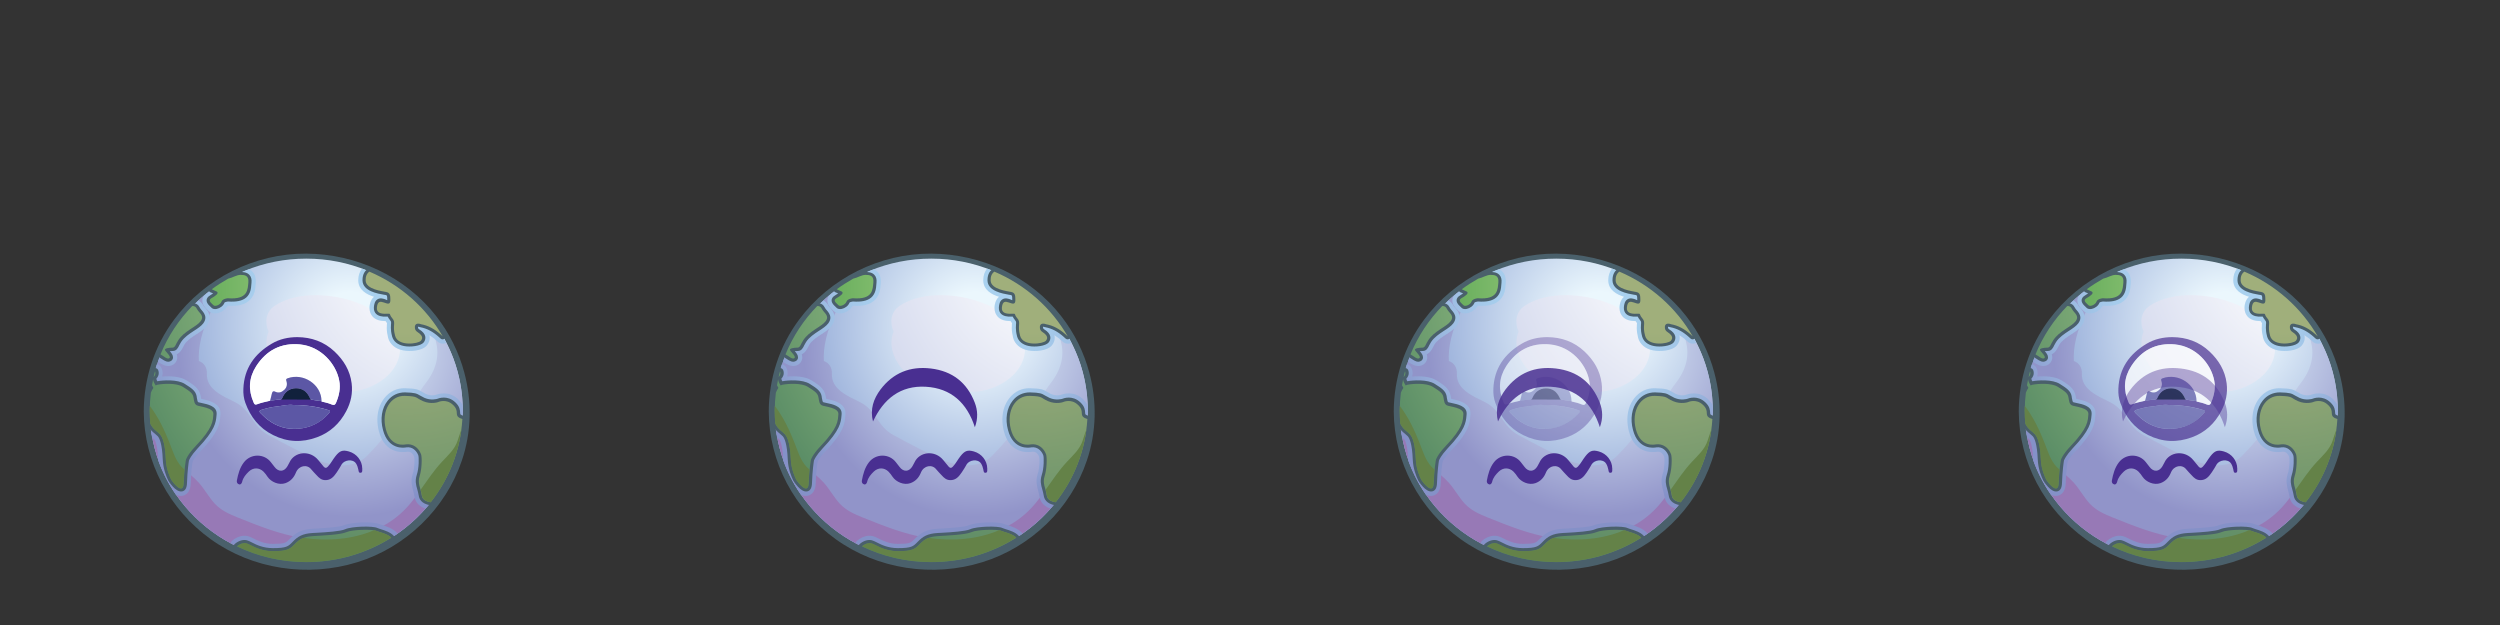 <svg xmlns="http://www.w3.org/2000/svg" width="2000" height="500" viewBox="0 0 2000 500"><rect x="0" y="0" width="2000" height="500" fill="#333333" stroke="none"/><path d="M371.4 297.9c-4.3-16.1-11.9-31.4-22.3-44.8-24.8-31.9-64-50-104.2-50.2-41.3-.2-81 19.7-105.6 52.8-15.8 21.1-24.2 47.1-24.3 73.4.2 40.7 20.6 78.5 53.5 102.2 33.6 24.2 77.8 30.7 117.2 18.5 39-12 70.8-42.8 83.8-81.4 7.8-23 8.1-47.6 1.9-70.5z" fill="#4A606B"/><radialGradient id="a" cx="280.386" cy="260.428" r="216.554" gradientUnits="userSpaceOnUse"><stop offset=".123" stop-color="#EBF7FD"/><stop offset=".716" stop-color="#89A1D3"/></radialGradient><path d="M370.2 328.3c0 67-56 121.4-125.2 121.4-69.1 0-125.2-54.3-125.2-121.4 0-67 56-121.4 125.2-121.4 69.1 0 125.2 54.3 125.2 121.4z" fill="url(#a)"/><radialGradient id="b" cx="280.386" cy="275.501" r="202.583" gradientUnits="userSpaceOnUse"><stop offset=".11" stop-color="#DBEAF7"/><stop offset=".681" stop-color="#9194C9"/></radialGradient><path d="M119.8 328.3c0 67 56 121.4 125.2 121.4 69.1 0 125.2-54.3 125.2-121.4 0-29-10.5-55.6-28-76.5 2.6 7.6 5.2 15.1 6.9 23 2.6 12.2-1.4 22.6-8.8 32.1-5.6 7.1-9.5 15.8-15.9 22.2-1.1 1.1-2.3 2-3.7 2.7-2.3-1.8-3.1 8.5-27.1 32.9-13.4 13.4-35 5.4-38.7 3.7-14.2-6.4-25.4-12.4-40.1-20.3-13-6.9-13.6-19.8-26.8-26.4-9.9-4.9-23.1-10.2-22.5-22.8.2-5.3-2.6-8.7-6.4-10.1-.1-1.3-.1-2.6-.1-4 .2-12.4 4.7-25.1 10.1-36.1 1.6-3.2 1.5-6.3.6-9 2.8-4.4 5.3-8.9 7.6-13.6-34.6 21.7-57.5 59.3-57.5 102.2z" fill="url(#b)"/><path d="M245 449.6c63.9 0 116.5-46.4 124.2-106.3-1.1 3-2.1 6.1-3.1 9.2-2.3 7.1-7.8 11.8-12.7 17.1-9.4 10.2-16.4 22.7-25.3 33.4-21.5 25.7-55.7 32.3-87.7 27.1-17.5-2.9-33.9-9.6-50.2-16.1-6.9-2.8-13.3-5.6-18.4-11.1-4.7-5.1-8.1-11.5-12.7-16.7-4-4.5-9.1-8.1-13.3-12.4-5.2-5.2-7.4-13.1-10.1-19.8-4.2-10.5-8.9-20.5-15.7-29.3 0 1.2-.1 2.4-.1 3.6-.1 67 55.9 121.3 125.1 121.3z" fill="#9779B6"/><radialGradient id="c" cx="346.883" cy="218.007" r="262.489" gradientTransform="matrix(1 0 0 1.097 0 -45.9)" gradientUnits="userSpaceOnUse"><stop offset=".104" stop-color="#FFF"/><stop offset=".693" stop-color="#CED4EB"/></radialGradient><path d="M304.1 252.2c-21-16.4-61.4-22.4-84-7.8-7.8 5-8.4 14.1-5.2 20.9l-.6 1.5c-4.9 15.2 6.5 30.9 18.3 36.7 13 6.4 27.4 7.6 41.4 9.6 14.2 2 34.3-6.5 42.1-20.1 9.4-16.4.5-31-12-40.8z" fill="url(#c)"/><radialGradient id="d" cx="263.132" cy="250.306" r="161.74" gradientUnits="userSpaceOnUse"><stop offset=".27" stop-color="#A9D1EF"/><stop offset=".438" stop-color="#A6CCEC"/><stop offset=".637" stop-color="#9EBEE3"/><stop offset=".851" stop-color="#91A6D5"/><stop offset="1" stop-color="#8591C8"/></radialGradient><path d="M161.9 319.3s-.5-.1-.9-.2l-.2-1-.3-1.5c-1.1-5.8-5.5-8.6-11.1-12.2-5.5-3.5-14-3.6-19.8-3.2.3-.9.5-1.8.5-2.7 0-1.3-.3-2.6-.8-3.8-.7-1.7-2.1-2.9-3.8-3.4-3.8 11.7-5.9 24.1-5.9 37 0 7.3.7 14.5 2 21.5 0 0 .1 0 .1.1-.1-.1 1.4 1.3 1.8 1.7.5.7 2.6 4.1 3 16.2v.4c3.5 9.8 8.3 19.1 14.2 27.6 1.7.8 3.5 1.2 5.4.8 2.3-.5 6.3-2.5 6.5-10 .2-8.7 1.2-15.4 1.5-17.1.2-.6 1.5-3.4 6.1-8.2 14.9-15.7 15.5-22.3 16-28.2l.1-1.2.1-1c.2-8.5-9.7-10.6-14.5-11.6zm-34.5-13.9c.4-.4.5-.8.8-1.2-.2.4-.4.8-.8 1.2z" fill="url(#d)"/><radialGradient id="e" cx="263.132" cy="250.306" r="161.74" gradientUnits="userSpaceOnUse"><stop offset=".27" stop-color="#A9D1EF"/><stop offset=".438" stop-color="#A6CCEC"/><stop offset=".637" stop-color="#9EBEE3"/><stop offset=".851" stop-color="#91A6D5"/><stop offset="1" stop-color="#8591C8"/></radialGradient><path d="M138.4 291.8c1.8-1 3-2.8 3.3-4.8l.1-1.2c0-.8-.2-1.6-.4-2.4 2.8-1.2 4.2-4 5.1-5.8 0 .1 1-1.8 1.2-2.2 2-3.2 5.9-5.7 9.3-7.9 3.2-2.1 6.3-4.1 8.3-6.8 1.6-2.1 2.4-4.3 2.4-6.5 0-3.9-2.4-6.7-3.8-8.2l-.9-1c-1.1-2.2-2.5-3.7-4.2-4.6-14.6 13.4-25.9 30.2-32.4 49.1.6.4 1.4.9 1.4.9 2.1 1.2 6.2 3.9 10.6 1.4z" fill="url(#e)"/><radialGradient id="f" cx="263.132" cy="250.305" r="161.741" gradientUnits="userSpaceOnUse"><stop offset=".27" stop-color="#A9D1EF"/><stop offset=".438" stop-color="#A6CCEC"/><stop offset=".637" stop-color="#9EBEE3"/><stop offset=".851" stop-color="#91A6D5"/><stop offset="1" stop-color="#8591C8"/></radialGradient><path d="M299.2 237.4c-3 2.6-3.5 6.6-3.6 8.1v1c0 2.7.9 5.1 2.7 7 2.3 2.3 5.6 3.4 10.2 3.4.4.5.6 1.1 1.1 1.6 0 .3-.1 1-.1 1l-.1 2.9c0 2.5.4 5.1 1.1 7.9 1.4 5.1 5.7 8.8 11.9 10 5.8 1.2 15.7.4 19.2-4.1 1.4-1.8 2.2-3.8 2.2-5.9 0-.7-.1-1.4-.3-2.1 1.8 1.1 3.6 2.3 5.4 4l1.3 1.2c1.9 1.7 4.7 2 6.9.9-13.9-27.2-38.1-48.5-67.5-59.4-1.9 2.4-3 5.6-3 9.2v.4c.2 7.5 6.7 11.1 12.6 12.9z" fill="url(#f)"/><radialGradient id="g" cx="263.132" cy="250.306" r="161.741" gradientUnits="userSpaceOnUse"><stop offset=".27" stop-color="#A9D1EF"/><stop offset=".438" stop-color="#A6CCEC"/><stop offset=".637" stop-color="#9EBEE3"/><stop offset=".851" stop-color="#91A6D5"/><stop offset="1" stop-color="#8591C8"/></radialGradient><path d="M370.1 324.2c-.7-1.5-1.8-3-3.5-4.7-7.5-7.2-15.9-4.4-18-3.6-.2.1-3.7 1.1-7.7-.7.1 0 .1.1.2.2-.8-.5-1.9-1.1-3.4-1.9-3.1-2-5.2-2.7-13.7-2.9-6.5-.2-12.4 2.6-16.5 7.9-3.7 4.6-5.6 10.6-5.6 17.2 0 3 .4 6.1 1.2 9.3 5 19.3 20.9 16.7 22.6 16.4 3.5-.5 5.1 2.7 5.7 4.1.3 1.3.4 8.9-1.2 13.6-1.9 5.6-.6 10 .3 13.4.4 1.5.8 3 1.1 4.6.3 2.4 1.8 7.5 8.8 9.8 18.6-21.2 29.8-48.6 29.8-78.6 0-1.4-.1-2.7-.1-4.1z" fill="url(#g)"/><radialGradient id="h" cx="263.133" cy="250.305" r="161.742" gradientUnits="userSpaceOnUse"><stop offset=".27" stop-color="#A9D1EF"/><stop offset=".438" stop-color="#A6CCEC"/><stop offset=".637" stop-color="#9EBEE3"/><stop offset=".851" stop-color="#91A6D5"/><stop offset="1" stop-color="#8591C8"/></radialGradient><path d="M199.1 240.7c4.7-4 5.2-9.7 5.4-13.2l.1-1.1c.3-3.7-.5-6.7-2.5-8.9-.9-1-1.9-1.7-2.9-2.1-13.3 5.1-25.5 12.3-36.2 21.3-.7 1.2-1 2.3-1.1 3v.8c0 3.6 2.5 5.9 4 7.3-.1 0 .7.7.7.7 1.8 1.9 4.6 2.7 7.6 2 2.8-.6 6.1-2.7 7.8-5.8.1 0 .3-.1.5-.1 7.4.5 12.9-.8 16.6-3.9zm-16.6 3.2l-.1.1c.1-.3.3-.5.4-.8-.2.5.1.3-.3.7z" fill="url(#h)"/><radialGradient id="i" cx="263.133" cy="250.3" r="161.745" gradientUnits="userSpaceOnUse"><stop offset=".27" stop-color="#A9D1EF"/><stop offset=".438" stop-color="#A6CCEC"/><stop offset=".637" stop-color="#9EBEE3"/><stop offset=".851" stop-color="#91A6D5"/><stop offset="1" stop-color="#8591C8"/></radialGradient><path d="M305.4 419.9c.1 0-2.4-.8-2.4-.8.1 0 .3.1.4.2-4.6-2.3-22.7-1.7-28.6 1-3.1 1.4-15.2 2.1-21 2.5l-3.9.2c-9.2.6-13.5 3.4-18.2 8.2-3 3.1-3.8 3.9-13.3 3.9-7 0-11.8-2.4-15.4-4.2-1.7-.9-3.2-1.6-4.7-2-4.1-1-8.9.5-12.6 3.7-.6.5-1 1.1-1.3 1.8 18 9.7 38.7 15.2 60.7 15.2 27.2 0 52.3-8.4 72.9-22.7-.1-.2-.3-.5-.5-.7-3.2-3.5-8.4-5.1-12.1-6.3z" fill="url(#i)"/><path d="M276.1 423.4c-3.7 1.7-15.3 2.4-22.2 2.8l-3.9.2c-8.1.5-11.8 2.8-16 7.2-3.4 3.5-4.8 4.9-15.7 4.9-7.8 0-13.3-2.7-16.9-4.6-1.6-.8-2.9-1.4-4-1.7-3-.7-6.7.4-9.6 3-.6.6-1 1.4-.8 2.3.1.8.6 1.6 1.4 2 17.7 8.5 36.7 12.8 56.6 12.8 24.7 0 48.6-6.9 69.3-19.9.6-.4 1.1-1.1 1.2-1.8.1-.7-.1-1.5-.6-2-2.5-2.8-7.1-4.3-10.5-5.3l-2.5-.9c-3.5-1.8-20.5-1.4-25.8 1zM185.7 219.3c-1.3.5-2.6 1.1-3.6 1.3-.2.1-.5.1-.7.3-4.7 2.6-9.3 5.6-13.5 8.7-.7.5-1 1.2-1 2v.3c.1.9.7 1.7 1.6 2 .9.3 1.5.6 2 .8-.6.4-1.4 1-2.7 1.8-1.9 1.1-2.4 2.5-2.5 3.5v.4c0 2.1 1.7 3.7 2.9 4.8l.8.8c.6.7 2 1.7 4.5 1.1 2.4-.5 5.2-2.4 6.1-5 .2-.3 1.5-.8 2.7-.9 6.7.5 11.5-.5 14.6-3.1 3.6-3.1 4-7.6 4.2-10.8l.1-1.1c.3-2.7-.3-4.9-1.7-6.3-2.1-2.3-5.3-2.3-7.2-2.3-2.2-.2-4.4.8-6.6 1.7zM152.1 243.2c-11.2 11.5-19.9 24.8-25.9 39.5-.5 1.2.1 2.6 1.2 3.2l2.2 1.4c2 1.3 4.5 3 7.1 1.5.9-.5 1.5-1.4 1.7-2.4v-.6c0-1.8-1.3-3.4-2.6-4.9.7-.1 1.5-.1 2.4-.1 2.9 0 4.2-2.4 5.2-4.6l1.4-2.5c2.4-3.8 6.6-6.6 10.3-9 3-1.9 5.8-3.8 7.5-6 1.2-1.6 1.7-3.2 1.7-4.5 0-2.7-1.8-4.7-2.9-6-.6-.6-1.1-1.2-1.3-1.7-1.4-2.8-3.2-4-6.1-4-.7 0-1.4.2-1.9.7zm-28.3 51.2c-1.1.1-2 .8-2.3 1.9l-1.2 4.7c0 .2-.1.4-.1.5 0 .1.1.2.1.4-.2.3-.4.5-.5.8l-.9 4.9v.4c0 .5.2 1 .4 1.4 0 0 .2.4.4.6-.5.9-1 1.9-1.4 3-.1.2-.1.4-.1.6-.6 5.1-.9 9.9-.9 14.6 0 3.4.2 6.9.5 10.8 0 .3.1.6.2.9 1.7 3.6 4.1 5.6 6.1 7.2l2.2 2c1.3 1.5 3.4 5.9 3.9 18.4.3 7.6 2.9 13.9 4.5 17.1 0 .1 5.9 9.7 11.1 8.5 2.4-.5 3.7-2.8 3.8-6.8.3-9.7 1.4-17 1.6-18 .2-.5 1.6-3.9 6.9-9.6 14.1-14.8 14.6-20.8 15.1-26.2l.1-1.2v-.7c0-5.7-7.5-7.3-12-8.2-.9-.2-2.2-.5-2.6-.6-.6-.3-.8-1.1-1.2-3.4l-.2-1.5c-.8-4.3-4.3-6.5-9.5-9.8-5.9-3.7-17.3-3-22-2.1-.4-.8-.7-1.5-.7-2v-.1c1.2-1.3 1.9-2.8 1.9-4.5 0-.8-.2-1.7-.5-2.5-.6-.9-1.6-1.6-2.7-1.5zM294.1 215.2c-1.9 1.3-4.1 3.9-4.1 8.8v.4c.2 8.5 12.1 10.5 17.2 11.4l1.3.2c1 .2 1.3.3 1.3 3.6v.5c-.4-.1-.8-.2-1.1-.4l-.7-.3c-1.5-.5-4-1.3-6.1.1-2.2 1.4-2.6 4.2-2.8 6.2-.2 2.7.8 4.4 1.7 5.3 1.8 1.8 4.6 2.5 8.7 2.3h.7c.3.7.9 1.7 1.9 2.9.6.7.8 1.2.8 2 0 .4 0 .8-.1 1.4-.1.8-.1 1.6-.1 2.6 0 1.8.2 4 1 7 1.1 3.9 4.4 6.6 9.3 7.6 5.3 1.1 13.6 0 15.9-2.8.8-1 1.4-2.3 1.4-3.8 0-1.6-.7-3.4-2.9-5.3l-1.4-1c-1.1-.7-1.6-1-1.6-2.1v-.4c.4 0 1 .1 1.5.3.1.1.3.1.5.1 5.2 1 9.8 3.4 14.7 7.8l1.3 1.2c.9.9 2.3.9 3.3.1s1.3-2.2.6-3.2c-13.5-23.3-34.7-42.1-59.9-52.9-.6-.2-1.6-.2-2.3.4zM310.1 320.6c-4.7 5.9-6.1 14.5-3.7 23.4 4.2 16.1 16.8 14.3 18.7 13.9 4.9-.7 8.1 2.8 9.5 6.2.6 1.6.7 10.3-1.2 15.9-1.5 4.6-.6 8.1.4 11.4.4 1.6.9 3.2 1.2 5.1.3 2.4 2 6.6 9.3 7.7.9.1 1.8-.2 2.4-.9 15.5-19.7 24.5-43.2 25.9-68 .1-1.1-.8-2.2-1.8-2.6l-1.5-.6c-1.1-.6-1.1-.6-1.2-2-.1-1.9-.2-4.8-3.8-8.2-6.3-6-13.4-3.3-14.6-2.8-.2 0-4.8 1.5-10.1-.8l-3.6-1.9c-2.6-1.6-4-2.3-12.1-2.5-5.5 0-10.4 2.3-13.8 6.7z" fill="#4A606B"/><radialGradient id="j" cx="326.553" cy="227.145" r="417.848" gradientUnits="userSpaceOnUse"><stop offset=".092" stop-color="#A0AF7B"/><stop offset=".598" stop-color="#538763"/></radialGradient><path d="M300.7 424.6c-2.5-1.2-18.6-1.1-23.5 1.1-4.9 2.2-19.6 2.7-27 3.2-7.4.5-10.5 2.5-14.4 6.4-3.9 4-6 5.7-17.5 5.7-11.6 0-18.3-5.6-21.5-6.3-2.3-.5-5.1.5-7.3 2.4 16.7 8 35.5 12.6 55.5 12.6 25.1 0 48.4-7.2 68-19.5-2.9-3.3-10.2-4.6-12.3-5.6z" fill="url(#j)"/><radialGradient id="k" cx="326.552" cy="227.151" r="417.83" gradientUnits="userSpaceOnUse"><stop offset=".092" stop-color="#B5D88E"/><stop offset=".607" stop-color="#308F39"/></radialGradient><path d="M173.5 233.3c1.9 1.3-1.2 3.5-4.4 5.3-3.2 1.9.2 4 1.7 5.6 1.3 1.4 5.6-.5 6.4-2.9.8-2.4 5-2.7 5-2.7 16.5 1.3 15.9-7.2 16.5-12.8.5-5.6-3.2-5.9-6.4-5.9-2.9 0-6.6 2.4-9.7 3-4.6 2.6-9 5.4-13.2 8.5 1.8.8 3.4 1.5 4.1 1.9z" fill="url(#k)"/><radialGradient id="l" cx="326.552" cy="227.152" r="417.83" gradientUnits="userSpaceOnUse"><stop offset=".092" stop-color="#B5D88E"/><stop offset=".598" stop-color="#538763"/></radialGradient><path d="M157.5 324.3c-2.2-1.1-2.2-3.7-2.8-6.7-.6-3.1-3.1-4.8-8.4-8.1-5.3-3.4-16.5-2.5-20.4-1.7-.4.1-.9.3-1.3.6-.7-1-2.1-3.2-2.1-5l-.9 4.8c.4.7.8 1.4 1.1 2.1-.7 1-1.4 2.3-2 3.8-.6 4.7-.9 9.5-.9 14.3 0 3.6.2 7.1.5 10.6 2.2 4.6 5.8 6.3 7.9 8.7 3.1 3.7 4.2 12.1 4.5 19.9.3 7.9 3.4 14.3 4.2 16 .8 1.7 9.8 13.5 10.1 2.8.3-10.7 1.7-18.5 1.7-18.5s1.1-3.9 7.5-10.7c14.6-15.3 14-20.5 14.5-25.8.5-5.4-10.9-6-13.2-7.1zM124 297c-.4 1.5-.8 3-1.1 4.6l.3-.3c1.2-1.3 1.4-2.9.8-4.3zm11.4-10.4c2-1.1-2.8-5.1-3.4-6.5-.6-1.4 3.1-2 6.1-2 2 0 2.5-2.8 4.5-5.9 4.7-7.4 14.5-10.7 17.9-15.2 3.4-4.5-1.4-6.7-2.8-9.6-1-2-1.9-2.6-3.9-2.6-10.8 11.1-19.5 24.2-25.4 38.7 3 1.7 5.3 4.1 7 3.1z" fill="url(#l)"/><radialGradient id="m" cx="326.553" cy="227.152" r="417.832" gradientUnits="userSpaceOnUse"><stop offset=".092" stop-color="#A0AF7B"/><stop offset=".598" stop-color="#538763"/></radialGradient><path d="M336.9 259.4c5.4 1 10.3 3.4 15.9 8.4.5.4 1 .9 1.4 1.3-13.2-22.9-33.8-41.2-58.7-51.8-2.1 1.5-3.1 3.9-3 7.1.2 7.2 13.6 8.5 16.5 9.2 3 .6 3.3 2.5 3.3 6.5s-2.5 2.8-5.2 1.9c-2.7-.9-5.1-1.4-5.6 4.1-.4 4.3 3.5 5.1 7.7 4.9 4.2-.3 1.6.2 4.7 3.7 3.1 3.6-.2 5.4 2.2 14 2.4 8.7 18.7 6.4 20.7 3.8 2-2.5.3-4.3-1.1-5.6-1.4-1.3-4.1-1.9-3.8-5.7.4-3.7 5-1.8 5-1.8z" fill="url(#m)"/><radialGradient id="n" cx="326.548" cy="227.152" r="417.834" gradientUnits="userSpaceOnUse"><stop offset=".092" stop-color="#A0AF7B"/><stop offset=".598" stop-color="#538763"/></radialGradient><path d="M368 334.5c-5-2.5 0-5.3-5.6-10.6s-12-2.2-12-2.2-5.6 2-12-.8-3.6-3.9-14.7-4.2c-11.1-.3-18.9 11.7-15 26.8 3.9 15.1 15.9 12 15.9 12 5.8-.8 10.3 2.8 12.2 7.8.9 2.3.8 11.7-1.1 17.6-1.9 5.9.8 9.2 1.7 15.4.4 3.3 3.3 4.9 7.1 5.5 14.7-18.7 23.9-41.6 25.4-66.6-.6-.2-1.3-.4-1.9-.7z" fill="url(#n)"/><path d="M245 449.6c25.1 0 48.4-7.2 68-19.5-2.8-3.2-10.2-4.5-12.3-5.6-.3-.1-.8-.3-1.3-.4-17.4 7.5-37.4 9-56.7 6.2-2.6 1.1-4.6 2.6-6.7 4.9-3.9 4-6 5.7-17.5 5.7-11.6 0-18.3-5.6-21.5-6.3-2.3-.5-5.1.5-7.3 2.4 16.5 8.1 35.4 12.6 55.3 12.6zM147.6 375.6c-.7-.6-1.3-1.2-2-1.8-5.2-5.2-7.4-13.1-10.1-19.8-4.2-10.5-8.9-20.5-15.7-29.3 0 1.2-.1 2.4-.1 3.6 0 3.6.2 7.1.5 10.6 2.2 4.6 5.8 6.3 7.9 8.7 3.1 3.7 4.2 12.1 4.5 19.9.3 7.9 3.4 14.3 4.2 16 .8 1.7 9.8 13.5 10.1 2.8.1-4 .4-7.7.7-10.7zM344.6 401.8c13.1-16.6 21.8-36.6 24.6-58.5-1.1 3-2.1 6.1-3.1 9.2-2.3 7.1-7.8 11.8-12.7 17.1-6.3 6.8-11.5 14.6-16.9 22.2.4 1.3.7 2.8 1 4.4.4 3.3 3.3 5 7.1 5.6z" fill="#648248"/><g><path d="M194.7 311c.6-16.3 8.9-27.9 22.6-36 6.3-3.8 13.4-5.3 20.6-5.3 11.2.1 21.3 3.6 29.7 11.5 7.4 7 12.4 15.2 13.7 25.4 1 7.9-.6 15.3-4.3 22.3-5.2 9.9-13 17.1-23.4 20.9-11.9 4.4-23.7 4-35.2-1.8-11-5.5-18-14.4-22.1-25.7-1.3-3.5-1.8-7.4-1.6-11.3zm21.4 9.3c2.7.3 5.3-.8 7.9-.7 1.1.1 1.6-.6 1.9-1.5 2-4.6 5.6-7.3 10.6-7.4 5.2-.1 8.8 2.6 11 7.4.3.7.5 1.5 1.5 1.6 2.7.3 5.3 1.1 8.1 1.1.1.1.2.3.4.4 2.7.6 5.3 1.2 7.9 2.3 1.7.8 2.7.4 3.5-1.4 2.4-5.7 3.7-11.5 2.5-17.8-2.6-13.3-14.5-27.1-31.3-28.8-15.1-1.5-26.9 4.7-35.1 17.4-5.9 9.2-6.5 19-2 29.1.5 1.2 1.1 2 2.6 1.4 3.3-1.3 6.8-2 10.2-2.8.1 0 .2-.2.3-.3zm18.4 3.7c-3.7-.6-8.4.7-13.3 1.2-4 .4-8 1.4-11.9 2.6-2 .6-2.2 1.5-.7 2.9 1.8 1.7 3.5 3.5 5.5 5 7.2 5.6 15.6 8.1 24.5 7.3 9.4-.8 17.5-4.7 23.9-11.8 2.1-2.3 2.1-2.6-1-3.5-8.3-2.5-17-3.7-27-3.7zM289.8 374.8v.8c0 1 .2 2.4-1.2 2.6-1.7.3-1.7-1.4-1.9-2.4-.4-1.7-.8-3.3-1.8-4.9-2.7-4.2-9.5-2.8-11.5.5-1.3 2.2-2.5 4.4-4 6.5-2.3 3.3-4.7 6.4-9.4 6.2-2.9-.1-4.8-1.8-6.5-3.7-1.5-1.7-3.1-3.1-4.5-4.9-3.3-4.3-9.9-3.1-12.2 2.4-1.6 4-4.1 7-8.4 8.6-5.3 1.9-11.6-1-14.3-5-1-1.5-2-2.9-3.3-4.2-3.5-3.4-8.2-3.4-11.7-.1-2.4 2.3-4.6 4.8-5.4 8.3-.3 1.1-1.1 2.4-2.4 2-1.4-.4-2.1-1.6-1.8-3.1 1-5.2 2.3-10.2 5.6-14.5 5.5-7.2 16.3-7.2 21.7 0 .9 1.2 1.9 2.4 2.8 3.6 3.2 4.3 7.7 4.1 10.4-.6.6-1 1.1-2 1.6-3 3.9-8.6 16.4-10.2 23.2-1.6 1.4 1.7 2.8 3.5 4.2 5.1 1.1 1.2 2.1 1.2 3.3-.1 2.4-2.5 3.9-5.7 6.1-8.4 3.4-4.3 5.7-5.2 10.8-3.7 6.2 1.8 10.5 7.3 10.6 13.6z" fill="#492F91"/><path d="M215.7 320.7c-3.4.8-6.9 1.5-10.2 2.8-1.5.6-2.1-.2-2.6-1.4-4.5-10.1-3.9-19.9 2-29.1 8.1-12.7 19.9-18.9 35.1-17.4 16.8 1.7 28.7 15.4 31.3 28.8 1.2 6.3-.1 12.1-2.5 17.8-.7 1.8-1.7 2.1-3.5 1.4-2.5-1.1-5.2-1.7-7.8-2.3-.1-.1-.2-.3-.4-.4 0-13.1-14.5-22.9-27.3-18.1-1.4.5-1 1.3-.7 2.3.8 2.7.3 5.1-1.9 7-2.1 1.8-4.3 2.7-7 1.4-1.4-.6-2.3-.5-2.7 1.2-.4 1.9-.9 3.8-1.4 5.7-.1 0-.2.2-.4.3z" fill="#FFF"/><path d="M234.5 324c10.1 0 18.7 1.3 27.1 3.7 3.1.9 3 1.2 1 3.5-6.4 7.2-14.5 11.1-23.9 11.8-9 .7-17.3-1.7-24.5-7.3-2-1.5-3.7-3.3-5.5-5-1.5-1.4-1.3-2.3.7-2.9 3.9-1.2 7.9-2.2 11.9-2.6 4.8-.5 9.5-1.9 13.2-1.2zM216.2 320.3c.5-1.9 1-3.8 1.4-5.7.4-1.7 1.4-1.9 2.7-1.2 2.7 1.3 5 .4 7-1.4 2.1-1.9 2.7-4.3 1.9-7-.3-1-.7-1.7.7-2.3 12.8-4.8 27.3 5 27.3 18.1-2.7 0-5.4-.8-8.1-1.1-1-.1-1.2-.9-1.5-1.6-2.1-4.7-5.8-7.5-11-7.4-5 .1-8.6 2.8-10.6 7.4-.4.9-.9 1.6-1.9 1.5-2.7-.1-5.3 1-7.9.7z" fill="#5C57A5"/><path d="M215.7 320.7l.4-.4c-.1.1-.2.3-.4.4zM257.2 320.7c.1.1.2.3.4.4-.2-.1-.3-.2-.4-.4z" fill="#DF2026"/></g><path d="M224.2 319.6c1.1.1 1.6-.6 1.9-1.5 2-4.6 5.6-7.3 10.6-7.4 5.2-.1 8.8 2.6 11 7.4.3.7.5 1.5 1.5 1.6" fill="#11213C"/><g><path d="M871.4 297.9c-4.3-16.1-11.9-31.4-22.3-44.8-24.8-31.9-64-50-104.2-50.2-41.3-.2-81 19.7-105.6 52.8-15.8 21.1-24.2 47.1-24.3 73.4.2 40.7 20.6 78.5 53.5 102.2 33.6 24.2 77.8 30.7 117.2 18.5 39-12 70.8-42.8 83.8-81.4 7.8-23 8.1-47.6 1.9-70.5z" fill="#4A606B"/><radialGradient id="o" cx="780.386" cy="260.428" r="216.554" gradientUnits="userSpaceOnUse"><stop offset=".123" stop-color="#EBF7FD"/><stop offset=".716" stop-color="#89A1D3"/></radialGradient><path d="M870.2 328.3c0 67-56 121.4-125.2 121.4-69.1 0-125.2-54.3-125.2-121.4 0-67 56-121.4 125.2-121.4 69.1 0 125.2 54.3 125.2 121.4z" fill="url(#o)"/><radialGradient id="p" cx="780.386" cy="275.501" r="202.583" gradientUnits="userSpaceOnUse"><stop offset=".11" stop-color="#DBEAF7"/><stop offset=".681" stop-color="#9194C9"/></radialGradient><path d="M619.8 328.3c0 67 56 121.4 125.2 121.4 69.1 0 125.2-54.3 125.2-121.4 0-29-10.5-55.6-28-76.5 2.6 7.6 5.2 15.1 6.9 23 2.6 12.2-1.4 22.6-8.8 32.1-5.6 7.1-9.5 15.8-15.9 22.2-1.1 1.1-2.3 2-3.7 2.7-2.3-1.8-3.1 8.5-27.1 32.9-13.4 13.4-35 5.4-38.7 3.7-14.2-6.4-25.4-12.4-40.1-20.3-13-6.9-13.6-19.8-26.8-26.4-9.9-4.9-23.1-10.2-22.5-22.8.2-5.3-2.6-8.7-6.4-10.1-.1-1.3-.1-2.6-.1-4 .2-12.4 4.7-25.1 10.1-36.1 1.6-3.2 1.5-6.3.6-9 2.8-4.4 5.3-8.9 7.6-13.6-34.6 21.7-57.5 59.3-57.5 102.2z" fill="url(#p)"/><path d="M745 449.6c63.9 0 116.5-46.4 124.2-106.3-1.1 3-2.1 6.1-3.1 9.2-2.3 7.1-7.8 11.8-12.7 17.1-9.4 10.2-16.4 22.7-25.3 33.4-21.5 25.7-55.7 32.3-87.7 27.1-17.5-2.9-33.9-9.6-50.2-16.1-6.9-2.8-13.3-5.6-18.4-11.1-4.7-5.1-8.1-11.5-12.7-16.7-4-4.5-9.1-8.1-13.3-12.4-5.2-5.2-7.4-13.1-10.1-19.8-4.2-10.5-8.9-20.5-15.7-29.3 0 1.2-.1 2.4-.1 3.6-.1 67 55.9 121.3 125.1 121.3z" fill="#9779B6"/><radialGradient id="q" cx="846.883" cy="218.007" r="262.489" gradientTransform="matrix(1 0 0 1.097 0 -45.9)" gradientUnits="userSpaceOnUse"><stop offset=".104" stop-color="#FFF"/><stop offset=".693" stop-color="#CED4EB"/></radialGradient><path d="M804.1 252.2c-21-16.4-61.4-22.4-84-7.8-7.8 5-8.4 14.1-5.2 20.9l-.6 1.5c-4.9 15.2 6.5 30.9 18.3 36.7 13 6.4 27.4 7.6 41.4 9.6 14.2 2 34.3-6.5 42.1-20.1 9.4-16.4.5-31-12-40.8z" fill="url(#q)"/><radialGradient id="r" cx="763.132" cy="250.306" r="161.74" gradientUnits="userSpaceOnUse"><stop offset=".27" stop-color="#A9D1EF"/><stop offset=".438" stop-color="#A6CCEC"/><stop offset=".637" stop-color="#9EBEE3"/><stop offset=".851" stop-color="#91A6D5"/><stop offset="1" stop-color="#8591C8"/></radialGradient><path d="M661.9 319.3s-.5-.1-.9-.2l-.2-1-.3-1.5c-1.1-5.8-5.5-8.6-11.1-12.2-5.5-3.5-14-3.6-19.8-3.2.3-.9.5-1.8.5-2.7 0-1.3-.3-2.6-.8-3.8-.7-1.7-2.1-2.9-3.8-3.4-3.8 11.7-5.9 24.1-5.9 37 0 7.3.7 14.5 2 21.5 0 0 .1 0 .1.1-.1-.1 1.4 1.3 1.8 1.7.5.7 2.6 4.1 3 16.2v.4c3.5 9.8 8.3 19.1 14.2 27.6 1.7.8 3.5 1.2 5.4.8 2.3-.5 6.3-2.5 6.5-10 .2-8.7 1.2-15.4 1.5-17.1.2-.6 1.5-3.4 6.1-8.2 14.9-15.7 15.5-22.3 16-28.2l.1-1.2.1-1c.2-8.5-9.7-10.6-14.5-11.6zm-34.5-13.9c.4-.4.5-.8.8-1.2-.2.4-.4.8-.8 1.2z" fill="url(#r)"/><radialGradient id="s" cx="763.132" cy="250.306" r="161.74" gradientUnits="userSpaceOnUse"><stop offset=".27" stop-color="#A9D1EF"/><stop offset=".438" stop-color="#A6CCEC"/><stop offset=".637" stop-color="#9EBEE3"/><stop offset=".851" stop-color="#91A6D5"/><stop offset="1" stop-color="#8591C8"/></radialGradient><path d="M638.4 291.8c1.8-1 3-2.8 3.3-4.8l.1-1.2c0-.8-.2-1.6-.4-2.4 2.8-1.2 4.2-4 5.1-5.8 0 .1 1-1.8 1.2-2.2 2-3.2 5.9-5.7 9.3-7.9 3.2-2.1 6.3-4.1 8.3-6.8 1.6-2.1 2.4-4.3 2.4-6.5 0-3.9-2.4-6.7-3.8-8.2l-.9-1c-1.1-2.2-2.5-3.7-4.2-4.6-14.6 13.4-25.9 30.2-32.4 49.1.6.4 1.4.9 1.4.9 2.1 1.2 6.2 3.9 10.6 1.4z" fill="url(#s)"/><radialGradient id="t" cx="763.132" cy="250.305" r="161.741" gradientUnits="userSpaceOnUse"><stop offset=".27" stop-color="#A9D1EF"/><stop offset=".438" stop-color="#A6CCEC"/><stop offset=".637" stop-color="#9EBEE3"/><stop offset=".851" stop-color="#91A6D5"/><stop offset="1" stop-color="#8591C8"/></radialGradient><path d="M799.2 237.4c-3 2.6-3.5 6.6-3.6 8.1v1c0 2.7.9 5.1 2.7 7 2.3 2.3 5.6 3.4 10.2 3.4.4.5.6 1.1 1.1 1.6 0 .3-.1 1-.1 1l-.1 2.9c0 2.5.4 5.1 1.1 7.9 1.4 5.1 5.7 8.8 11.9 10 5.8 1.2 15.7.4 19.2-4.1 1.4-1.8 2.2-3.8 2.2-5.9 0-.7-.1-1.4-.3-2.1 1.8 1.1 3.6 2.3 5.4 4l1.3 1.2c1.9 1.7 4.7 2 6.9.9-13.9-27.2-38.1-48.5-67.5-59.4-1.9 2.4-3 5.6-3 9.2v.4c.2 7.5 6.7 11.1 12.6 12.9z" fill="url(#t)"/><radialGradient id="u" cx="763.132" cy="250.306" r="161.741" gradientUnits="userSpaceOnUse"><stop offset=".27" stop-color="#A9D1EF"/><stop offset=".438" stop-color="#A6CCEC"/><stop offset=".637" stop-color="#9EBEE3"/><stop offset=".851" stop-color="#91A6D5"/><stop offset="1" stop-color="#8591C8"/></radialGradient><path d="M870.1 324.2c-.7-1.5-1.8-3-3.5-4.7-7.5-7.2-15.9-4.4-18-3.6-.2.1-3.7 1.1-7.7-.7.1 0 .1.1.2.2-.8-.5-1.9-1.1-3.4-1.9-3.1-2-5.2-2.7-13.7-2.9-6.5-.2-12.4 2.6-16.5 7.9-3.7 4.6-5.6 10.6-5.6 17.2 0 3 .4 6.1 1.2 9.3 5 19.3 20.9 16.7 22.6 16.4 3.5-.5 5.1 2.7 5.7 4.1.3 1.3.4 8.9-1.2 13.6-1.9 5.6-.6 10 .3 13.4.4 1.5.8 3 1.1 4.6.3 2.4 1.8 7.5 8.8 9.8 18.6-21.2 29.8-48.6 29.8-78.6 0-1.4-.1-2.7-.1-4.1z" fill="url(#u)"/><radialGradient id="v" cx="763.133" cy="250.305" r="161.742" gradientUnits="userSpaceOnUse"><stop offset=".27" stop-color="#A9D1EF"/><stop offset=".438" stop-color="#A6CCEC"/><stop offset=".637" stop-color="#9EBEE3"/><stop offset=".851" stop-color="#91A6D5"/><stop offset="1" stop-color="#8591C8"/></radialGradient><path d="M699.1 240.7c4.7-4 5.2-9.7 5.4-13.2l.1-1.1c.3-3.7-.5-6.7-2.5-8.9-.9-1-1.9-1.7-2.9-2.1-13.3 5.1-25.5 12.3-36.2 21.3-.7 1.2-1 2.3-1.1 3v.8c0 3.6 2.5 5.9 4 7.3-.1 0 .7.7.7.7 1.8 1.9 4.6 2.7 7.6 2 2.8-.6 6.1-2.7 7.8-5.8.1 0 .3-.1.5-.1 7.4.5 12.9-.8 16.6-3.9zm-16.6 3.2l-.1.1c.1-.3.3-.5.4-.8-.2.5.1.3-.3.7z" fill="url(#v)"/><radialGradient id="w" cx="763.133" cy="250.3" r="161.745" gradientUnits="userSpaceOnUse"><stop offset=".27" stop-color="#A9D1EF"/><stop offset=".438" stop-color="#A6CCEC"/><stop offset=".637" stop-color="#9EBEE3"/><stop offset=".851" stop-color="#91A6D5"/><stop offset="1" stop-color="#8591C8"/></radialGradient><path d="M805.4 419.9c.1 0-2.4-.8-2.4-.8.1 0 .3.1.4.2-4.6-2.3-22.7-1.7-28.6 1-3.1 1.4-15.2 2.1-21 2.5l-3.9.2c-9.2.6-13.5 3.4-18.2 8.2-3 3.1-3.8 3.9-13.3 3.9-7 0-11.8-2.4-15.4-4.2-1.7-.9-3.2-1.6-4.7-2-4.1-1-8.9.5-12.6 3.7-.6.5-1 1.1-1.3 1.8 18 9.7 38.7 15.2 60.7 15.2 27.2 0 52.3-8.4 72.9-22.7-.1-.2-.3-.5-.5-.7-3.2-3.5-8.4-5.1-12.1-6.3z" fill="url(#w)"/><path d="M776.1 423.4c-3.7 1.7-15.3 2.4-22.2 2.8l-3.9.2c-8.1.5-11.8 2.8-16 7.2-3.4 3.5-4.8 4.9-15.7 4.9-7.8 0-13.3-2.7-16.9-4.6-1.6-.8-2.9-1.4-4-1.7-3-.7-6.7.4-9.6 3-.6.6-1 1.4-.8 2.3.1.8.6 1.6 1.4 2 17.7 8.5 36.7 12.8 56.6 12.8 24.7 0 48.6-6.9 69.3-19.9.6-.4 1.1-1.1 1.2-1.8.1-.7-.1-1.5-.6-2-2.5-2.8-7.1-4.3-10.5-5.3l-2.5-.9c-3.5-1.8-20.5-1.4-25.8 1zM685.7 219.3c-1.3.5-2.6 1.1-3.6 1.3-.2.1-.5.1-.7.3-4.7 2.6-9.3 5.6-13.5 8.7-.7.5-1 1.2-1 2v.3c.1.9.7 1.7 1.6 2 .9.3 1.5.6 2 .8-.6.4-1.4 1-2.7 1.8-1.9 1.1-2.4 2.5-2.5 3.5v.4c0 2.1 1.7 3.7 2.9 4.8l.8.8c.6.7 2 1.7 4.5 1.1 2.4-.5 5.2-2.4 6.1-5 .2-.3 1.5-.8 2.7-.9 6.7.5 11.5-.5 14.6-3.1 3.6-3.1 4-7.6 4.2-10.8l.1-1.1c.3-2.7-.3-4.9-1.7-6.3-2.1-2.3-5.3-2.3-7.2-2.3-2.2-.2-4.4.8-6.6 1.7zM652.1 243.2c-11.2 11.5-19.9 24.8-25.9 39.5-.5 1.2.1 2.6 1.2 3.2l2.2 1.4c2 1.3 4.5 3 7.1 1.5.9-.5 1.5-1.4 1.7-2.4v-.6c0-1.8-1.3-3.4-2.6-4.9.7-.1 1.5-.1 2.4-.1 2.9 0 4.2-2.4 5.2-4.6l1.4-2.5c2.4-3.8 6.6-6.6 10.3-9 3-1.9 5.8-3.8 7.5-6 1.2-1.6 1.7-3.2 1.7-4.5 0-2.7-1.8-4.7-2.9-6-.6-.6-1.1-1.2-1.3-1.7-1.4-2.8-3.2-4-6.1-4-.7 0-1.4.2-1.9.7zm-28.3 51.2c-1.1.1-2 .8-2.3 1.9l-1.2 4.7c0 .2-.1.4-.1.5 0 .1.1.2.1.4-.2.3-.4.5-.5.8l-.9 4.9v.4c0 .5.2 1 .4 1.4 0 0 .2.4.4.6-.5.9-1 1.9-1.4 3-.1.2-.1.4-.1.6-.6 5.1-.9 9.9-.9 14.6 0 3.4.2 6.9.5 10.8 0 .3.1.6.2.9 1.7 3.6 4.1 5.6 6.1 7.2l2.2 2c1.3 1.5 3.4 5.9 3.9 18.4.3 7.6 2.9 13.9 4.5 17.1 0 .1 5.9 9.7 11.1 8.5 2.4-.5 3.7-2.8 3.8-6.8.3-9.7 1.4-17 1.6-18 .2-.5 1.6-3.9 6.9-9.6 14.1-14.8 14.6-20.8 15.1-26.2l.1-1.2v-.7c0-5.7-7.5-7.3-12-8.2-.9-.2-2.2-.5-2.6-.6-.6-.3-.8-1.1-1.2-3.4l-.2-1.5c-.8-4.3-4.3-6.5-9.5-9.8-5.9-3.7-17.3-3-22-2.1-.4-.8-.7-1.5-.7-2v-.1c1.2-1.3 1.9-2.8 1.9-4.5 0-.8-.2-1.7-.5-2.5-.6-.9-1.6-1.6-2.7-1.5zM794.1 215.2c-1.9 1.3-4.1 3.9-4.1 8.8v.4c.2 8.5 12.1 10.5 17.2 11.4l1.3.2c1 .2 1.3.3 1.3 3.6v.5c-.4-.1-.8-.2-1.1-.4l-.7-.3c-1.5-.5-4-1.3-6.1.1-2.2 1.4-2.6 4.2-2.8 6.2-.2 2.7.8 4.4 1.7 5.3 1.8 1.8 4.6 2.5 8.7 2.3h.7c.3.7.9 1.7 1.9 2.9.6.7.8 1.2.8 2 0 .4 0 .8-.1 1.4-.1.8-.1 1.6-.1 2.6 0 1.8.2 4 1 7 1.1 3.9 4.4 6.6 9.3 7.6 5.3 1.1 13.6 0 15.9-2.8.8-1 1.4-2.3 1.4-3.8 0-1.6-.7-3.4-2.9-5.3l-1.4-1c-1.1-.7-1.6-1-1.6-2.1v-.4c.4 0 1 .1 1.5.3.1.1.3.1.5.1 5.2 1 9.8 3.4 14.7 7.8l1.3 1.2c.9.9 2.3.9 3.3.1s1.3-2.2.6-3.2c-13.5-23.3-34.7-42.1-59.9-52.9-.6-.2-1.6-.2-2.3.4zM810.1 320.6c-4.7 5.9-6.1 14.5-3.7 23.4 4.2 16.1 16.8 14.3 18.7 13.9 4.9-.7 8.1 2.8 9.5 6.2.6 1.6.7 10.3-1.2 15.9-1.5 4.6-.6 8.1.4 11.4.4 1.6.9 3.2 1.2 5.1.3 2.4 2 6.6 9.3 7.7.9.1 1.8-.2 2.4-.9 15.5-19.7 24.5-43.2 25.9-68 .1-1.1-.8-2.2-1.8-2.6l-1.5-.6c-1.1-.6-1.1-.6-1.2-2-.1-1.9-.2-4.8-3.8-8.2-6.3-6-13.4-3.3-14.6-2.8-.2 0-4.8 1.5-10.1-.8l-3.6-1.9c-2.6-1.6-4-2.3-12.1-2.5-5.5 0-10.4 2.3-13.8 6.7z" fill="#4A606B"/><radialGradient id="x" cx="826.553" cy="227.145" r="417.848" gradientUnits="userSpaceOnUse"><stop offset=".092" stop-color="#A0AF7B"/><stop offset=".598" stop-color="#538763"/></radialGradient><path d="M800.7 424.6c-2.5-1.2-18.6-1.1-23.5 1.1-4.9 2.2-19.6 2.7-27 3.2-7.4.5-10.5 2.5-14.4 6.4-3.9 4-6 5.7-17.5 5.7-11.6 0-18.3-5.6-21.5-6.3-2.3-.5-5.1.5-7.3 2.4 16.7 8 35.5 12.6 55.5 12.6 25.1 0 48.4-7.2 68-19.5-2.9-3.3-10.2-4.6-12.3-5.6z" fill="url(#x)"/><radialGradient id="y" cx="826.552" cy="227.151" r="417.83" gradientUnits="userSpaceOnUse"><stop offset=".092" stop-color="#B5D88E"/><stop offset=".607" stop-color="#308F39"/></radialGradient><path d="M673.5 233.3c1.9 1.3-1.2 3.5-4.4 5.3-3.2 1.9.2 4 1.7 5.6 1.3 1.4 5.6-.5 6.4-2.9.8-2.4 5-2.7 5-2.7 16.5 1.3 15.9-7.2 16.5-12.8.5-5.6-3.2-5.9-6.4-5.9-2.9 0-6.6 2.4-9.7 3-4.6 2.6-9 5.4-13.2 8.5 1.8.8 3.4 1.5 4.1 1.9z" fill="url(#y)"/><radialGradient id="z" cx="826.552" cy="227.152" r="417.83" gradientUnits="userSpaceOnUse"><stop offset=".092" stop-color="#B5D88E"/><stop offset=".598" stop-color="#538763"/></radialGradient><path d="M657.5 324.3c-2.2-1.1-2.2-3.7-2.8-6.7-.6-3.1-3.1-4.8-8.4-8.1-5.3-3.4-16.5-2.5-20.4-1.7-.4.1-.9.3-1.3.6-.7-1-2.1-3.2-2.1-5l-.9 4.8c.4.7.8 1.4 1.1 2.1-.7 1-1.4 2.3-2 3.8-.6 4.7-.9 9.5-.9 14.3 0 3.6.2 7.1.5 10.6 2.2 4.6 5.8 6.3 7.9 8.7 3.1 3.7 4.2 12.1 4.5 19.9.3 7.9 3.4 14.3 4.2 16 .8 1.7 9.8 13.5 10.1 2.8.3-10.7 1.7-18.5 1.7-18.5s1.1-3.9 7.5-10.7c14.6-15.3 14-20.5 14.5-25.8.5-5.4-10.9-6-13.2-7.1zM624 297c-.4 1.5-.8 3-1.1 4.6l.3-.3c1.2-1.3 1.4-2.9.8-4.3zm11.4-10.4c2-1.1-2.8-5.1-3.4-6.5-.6-1.4 3.1-2 6.1-2 2 0 2.5-2.8 4.5-5.9 4.7-7.4 14.5-10.7 17.9-15.2 3.4-4.5-1.4-6.7-2.8-9.6-1-2-1.9-2.6-3.9-2.6-10.8 11.1-19.5 24.2-25.4 38.7 3 1.7 5.3 4.1 7 3.1z" fill="url(#z)"/><radialGradient id="A" cx="826.553" cy="227.152" r="417.832" gradientUnits="userSpaceOnUse"><stop offset=".092" stop-color="#A0AF7B"/><stop offset=".598" stop-color="#538763"/></radialGradient><path d="M836.9 259.4c5.4 1 10.3 3.4 15.9 8.4.5.4 1 .9 1.4 1.3-13.2-22.9-33.8-41.2-58.7-51.8-2.1 1.5-3.1 3.9-3 7.1.2 7.2 13.6 8.5 16.5 9.2 3 .6 3.3 2.5 3.3 6.5s-2.5 2.8-5.2 1.9c-2.7-.9-5.1-1.4-5.6 4.1-.4 4.3 3.5 5.1 7.7 4.9 4.2-.3 1.6.2 4.7 3.7 3.1 3.6-.2 5.4 2.2 14 2.4 8.7 18.7 6.4 20.7 3.8 2-2.5.3-4.3-1.1-5.6-1.4-1.3-4.1-1.9-3.8-5.7.4-3.7 5-1.8 5-1.8z" fill="url(#A)"/><radialGradient id="B" cx="826.548" cy="227.152" r="417.834" gradientUnits="userSpaceOnUse"><stop offset=".092" stop-color="#A0AF7B"/><stop offset=".598" stop-color="#538763"/></radialGradient><path d="M868 334.5c-5-2.5 0-5.3-5.6-10.6s-12-2.2-12-2.2-5.6 2-12-.8-3.6-3.9-14.7-4.2c-11.1-.3-18.9 11.7-15 26.8 3.9 15.1 15.9 12 15.9 12 5.8-.8 10.3 2.8 12.2 7.8.9 2.3.8 11.7-1.1 17.6-1.9 5.9.8 9.2 1.7 15.4.4 3.3 3.3 4.9 7.1 5.5 14.7-18.7 23.9-41.6 25.4-66.6-.6-.2-1.3-.4-1.9-.7z" fill="url(#B)"/><path d="M745 449.6c25.1 0 48.4-7.2 68-19.5-2.8-3.2-10.2-4.5-12.3-5.6-.3-.1-.8-.3-1.3-.4-17.4 7.5-37.4 9-56.7 6.2-2.6 1.1-4.6 2.6-6.7 4.9-3.9 4-6 5.7-17.5 5.7-11.6 0-18.3-5.6-21.5-6.3-2.3-.5-5.1.5-7.3 2.4 16.5 8.1 35.4 12.6 55.3 12.6zM647.6 375.6c-.7-.6-1.3-1.2-2-1.8-5.2-5.2-7.4-13.1-10.1-19.8-4.2-10.5-8.9-20.5-15.7-29.3 0 1.2-.1 2.4-.1 3.6 0 3.6.2 7.1.5 10.6 2.2 4.6 5.8 6.3 7.9 8.7 3.1 3.7 4.2 12.1 4.5 19.9.3 7.9 3.4 14.3 4.2 16 .8 1.7 9.8 13.5 10.1 2.8.1-4 .4-7.7.7-10.7zM844.6 401.8c13.1-16.6 21.8-36.6 24.6-58.5-1.1 3-2.1 6.1-3.1 9.2-2.3 7.1-7.8 11.8-12.7 17.1-6.3 6.8-11.5 14.6-16.9 22.2.4 1.3.7 2.8 1 4.4.4 3.3 3.3 5 7.1 5.6z" fill="#648248"/><g><path d="M789.8 374.8v.8c0 1 .2 2.4-1.2 2.6-1.7.3-1.7-1.4-1.9-2.4-.4-1.7-.8-3.3-1.8-4.9-2.7-4.2-9.5-2.8-11.5.5-1.3 2.2-2.5 4.4-4 6.5-2.3 3.3-4.7 6.4-9.4 6.2-2.9-.1-4.8-1.8-6.5-3.7-1.5-1.7-3.1-3.1-4.5-4.9-3.3-4.3-9.9-3.1-12.2 2.4-1.6 4-4.1 7-8.4 8.6-5.3 1.9-11.6-1-14.3-5-1-1.5-2-2.9-3.3-4.2-3.5-3.4-8.2-3.4-11.7-.1-2.4 2.3-4.6 4.8-5.4 8.3-.3 1.1-1.1 2.4-2.4 2-1.4-.4-2.1-1.6-1.8-3.1 1-5.2 2.3-10.2 5.6-14.5 5.5-7.2 16.3-7.2 21.7 0 .9 1.2 1.9 2.4 2.8 3.6 3.2 4.3 7.7 4.1 10.4-.6.6-1 1.1-2 1.6-3 3.9-8.6 16.4-10.2 23.2-1.6 1.4 1.7 2.8 3.5 4.2 5.1 1.1 1.2 2.1 1.2 3.3-.1 2.4-2.5 3.9-5.7 6.1-8.4 3.4-4.3 5.7-5.2 10.8-3.7 6.2 1.8 10.5 7.3 10.6 13.6z" fill="#492F91"/><path d="M715.7 320.7l.4-.4c-.1.1-.2.3-.4.4zM757.2 320.7c.1.1.2.3.4.4-.2-.1-.3-.2-.4-.4z" fill="#DF2026"/></g><path d="M902.4-357.7c.5-.8 1.2-1 2.1-.9-.4.8-1.1 1-1.9 1.1l-.2-.2zM789.4-357.7c-.3.3-.6.7-1 1 .4-.3.7-.6 1-1zM789.5-357.6c.1-.1.1-.3.2-.4-.1.1-.2.2-.2.4-.1-.1 0 0 0 0zM904.5-358.7l.4-.4c0 .1 0 .2-.1.3-.1 0-.2.1-.3.1z" fill="#CA000B"/><path d="M698.4 337.2c-2.5-9.7.4-18.1 6-25.6 10.1-13.3 23.6-18.8 40.3-16.8 17.3 2.1 28.9 11.3 35.1 27.3 2.4 6.2 2.7 12.6.1 19.7-6.3-19.5-19-31.2-39.2-32.4-20.3-1.2-33.9 9.7-42.3 27.8z" fill="#492F91"/></g><g><path d="M1371.4 297.9c-4.3-16.1-11.9-31.4-22.3-44.8-24.8-31.9-64-50-104.2-50.2-41.3-.2-81 19.7-105.6 52.8-15.8 21.1-24.2 47.1-24.3 73.4.2 40.7 20.6 78.5 53.5 102.2 33.6 24.2 77.8 30.7 117.2 18.5 39-12 70.8-42.8 83.8-81.4 7.8-23 8.1-47.6 1.9-70.5z" fill="#4A606B"/><radialGradient id="C" cx="1280.387" cy="260.428" r="216.554" gradientUnits="userSpaceOnUse"><stop offset=".123" stop-color="#EBF7FD"/><stop offset=".716" stop-color="#89A1D3"/></radialGradient><path d="M1370.2 328.3c0 67-56 121.4-125.2 121.4-69.1 0-125.2-54.3-125.2-121.4 0-67 56-121.4 125.2-121.4 69.1 0 125.2 54.3 125.2 121.4z" fill="url(#C)"/><radialGradient id="D" cx="1280.387" cy="275.501" r="202.583" gradientUnits="userSpaceOnUse"><stop offset=".11" stop-color="#DBEAF7"/><stop offset=".681" stop-color="#9194C9"/></radialGradient><path d="M1119.8 328.3c0 67 56 121.4 125.2 121.4 69.1 0 125.2-54.3 125.2-121.4 0-29-10.5-55.6-28-76.5 2.6 7.6 5.2 15.1 6.9 23 2.6 12.2-1.4 22.6-8.8 32.1-5.6 7.1-9.5 15.8-15.9 22.2-1.1 1.1-2.3 2-3.7 2.7-2.3-1.8-3.1 8.5-27.1 32.9-13.4 13.4-35 5.4-38.7 3.7-14.2-6.4-25.4-12.4-40.1-20.3-13-6.9-13.6-19.8-26.8-26.4-9.9-4.9-23.1-10.2-22.5-22.8.2-5.3-2.6-8.7-6.4-10.1-.1-1.3-.1-2.6-.1-4 .2-12.4 4.7-25.1 10.1-36.1 1.6-3.2 1.5-6.3.6-9 2.8-4.4 5.3-8.9 7.6-13.6-34.6 21.7-57.5 59.3-57.5 102.2z" fill="url(#D)"/><path d="M1245 449.6c63.9 0 116.5-46.4 124.2-106.3-1.1 3-2.1 6.1-3.1 9.2-2.3 7.1-7.8 11.8-12.7 17.1-9.4 10.2-16.4 22.7-25.3 33.4-21.5 25.7-55.7 32.3-87.7 27.1-17.5-2.9-33.9-9.6-50.2-16.1-6.9-2.8-13.3-5.6-18.4-11.1-4.7-5.1-8.1-11.5-12.7-16.7-4-4.5-9.1-8.1-13.3-12.4-5.2-5.2-7.4-13.1-10.1-19.8-4.2-10.5-8.9-20.5-15.7-29.3 0 1.2-.1 2.4-.1 3.6-.1 67 55.9 121.3 125.1 121.3z" fill="#9779B6"/><radialGradient id="E" cx="1346.883" cy="218.007" r="262.489" gradientTransform="matrix(1 0 0 1.097 0 -45.9)" gradientUnits="userSpaceOnUse"><stop offset=".104" stop-color="#FFF"/><stop offset=".693" stop-color="#CED4EB"/></radialGradient><path d="M1304.1 252.2c-21-16.4-61.4-22.4-84-7.8-7.8 5-8.4 14.1-5.2 20.9l-.6 1.5c-4.9 15.2 6.5 30.9 18.3 36.7 13 6.4 27.4 7.6 41.4 9.6 14.2 2 34.3-6.5 42.1-20.1 9.4-16.4.5-31-12-40.8z" fill="url(#E)"/><radialGradient id="F" cx="1263.132" cy="250.306" r="161.74" gradientUnits="userSpaceOnUse"><stop offset=".27" stop-color="#A9D1EF"/><stop offset=".438" stop-color="#A6CCEC"/><stop offset=".637" stop-color="#9EBEE3"/><stop offset=".851" stop-color="#91A6D5"/><stop offset="1" stop-color="#8591C8"/></radialGradient><path d="M1161.9 319.3s-.5-.1-.9-.2l-.2-1-.3-1.5c-1.1-5.8-5.5-8.6-11.1-12.2-5.5-3.5-14-3.6-19.8-3.2.3-.9.5-1.8.5-2.7 0-1.3-.3-2.6-.8-3.8-.7-1.7-2.1-2.9-3.8-3.4-3.8 11.7-5.9 24.1-5.9 37 0 7.3.7 14.5 2 21.5 0 0 .1 0 .1.1-.1-.1 1.4 1.3 1.8 1.7.5.7 2.6 4.1 3 16.2v.4c3.5 9.8 8.3 19.1 14.2 27.6 1.7.8 3.5 1.2 5.4.8 2.3-.5 6.3-2.5 6.5-10 .2-8.7 1.2-15.4 1.5-17.1.2-.6 1.5-3.4 6.1-8.2 14.9-15.7 15.5-22.3 16-28.2l.1-1.2.1-1c.2-8.5-9.7-10.6-14.5-11.6zm-34.5-13.9c.4-.4.5-.8.8-1.2-.2.4-.4.8-.8 1.2z" fill="url(#F)"/><radialGradient id="G" cx="1263.132" cy="250.306" r="161.74" gradientUnits="userSpaceOnUse"><stop offset=".27" stop-color="#A9D1EF"/><stop offset=".438" stop-color="#A6CCEC"/><stop offset=".637" stop-color="#9EBEE3"/><stop offset=".851" stop-color="#91A6D5"/><stop offset="1" stop-color="#8591C8"/></radialGradient><path d="M1138.4 291.8c1.8-1 3-2.8 3.3-4.8l.1-1.2c0-.8-.2-1.6-.4-2.4 2.8-1.2 4.2-4 5.1-5.8 0 .1 1-1.8 1.2-2.2 2-3.2 5.9-5.7 9.3-7.9 3.2-2.1 6.3-4.1 8.3-6.8 1.6-2.1 2.4-4.3 2.4-6.5 0-3.9-2.4-6.7-3.8-8.2l-.9-1c-1.1-2.2-2.5-3.7-4.2-4.6-14.6 13.4-25.9 30.2-32.4 49.1.6.4 1.4.9 1.4.9 2.1 1.2 6.2 3.9 10.6 1.4z" fill="url(#G)"/><radialGradient id="H" cx="1263.132" cy="250.305" r="161.741" gradientUnits="userSpaceOnUse"><stop offset=".27" stop-color="#A9D1EF"/><stop offset=".438" stop-color="#A6CCEC"/><stop offset=".637" stop-color="#9EBEE3"/><stop offset=".851" stop-color="#91A6D5"/><stop offset="1" stop-color="#8591C8"/></radialGradient><path d="M1299.2 237.4c-3 2.6-3.5 6.6-3.6 8.1v1c0 2.7.9 5.1 2.7 7 2.3 2.3 5.6 3.4 10.2 3.4.4.5.6 1.1 1.1 1.6 0 .3-.1 1-.1 1l-.1 2.9c0 2.5.4 5.1 1.1 7.9 1.4 5.1 5.7 8.8 11.9 10 5.8 1.2 15.7.4 19.2-4.1 1.4-1.8 2.2-3.8 2.2-5.9 0-.7-.1-1.4-.3-2.1 1.8 1.1 3.6 2.3 5.4 4l1.3 1.2c1.9 1.7 4.7 2 6.9.9-13.9-27.2-38.1-48.5-67.5-59.4-1.9 2.4-3 5.6-3 9.2v.4c.2 7.5 6.7 11.1 12.6 12.9z" fill="url(#H)"/><radialGradient id="I" cx="1263.132" cy="250.306" r="161.741" gradientUnits="userSpaceOnUse"><stop offset=".27" stop-color="#A9D1EF"/><stop offset=".438" stop-color="#A6CCEC"/><stop offset=".637" stop-color="#9EBEE3"/><stop offset=".851" stop-color="#91A6D5"/><stop offset="1" stop-color="#8591C8"/></radialGradient><path d="M1370.1 324.2c-.7-1.5-1.8-3-3.5-4.7-7.5-7.2-15.9-4.4-18-3.6-.2.1-3.7 1.1-7.7-.7.1 0 .1.1.2.2-.8-.5-1.9-1.1-3.4-1.9-3.1-2-5.2-2.7-13.7-2.9-6.5-.2-12.4 2.6-16.5 7.9-3.7 4.6-5.6 10.6-5.6 17.2 0 3 .4 6.1 1.2 9.3 5 19.3 20.9 16.7 22.6 16.4 3.5-.5 5.1 2.7 5.7 4.1.3 1.3.4 8.9-1.2 13.6-1.9 5.6-.6 10 .3 13.4.4 1.5.8 3 1.1 4.6.3 2.4 1.8 7.5 8.8 9.8 18.6-21.2 29.8-48.6 29.8-78.6 0-1.4-.1-2.7-.1-4.1z" fill="url(#I)"/><radialGradient id="J" cx="1263.133" cy="250.305" r="161.742" gradientUnits="userSpaceOnUse"><stop offset=".27" stop-color="#A9D1EF"/><stop offset=".438" stop-color="#A6CCEC"/><stop offset=".637" stop-color="#9EBEE3"/><stop offset=".851" stop-color="#91A6D5"/><stop offset="1" stop-color="#8591C8"/></radialGradient><path d="M1199.1 240.7c4.7-4 5.2-9.7 5.4-13.2l.1-1.1c.3-3.7-.5-6.7-2.5-8.9-.9-1-1.9-1.7-2.9-2.1-13.3 5.1-25.5 12.3-36.2 21.3-.7 1.2-1 2.3-1.1 3v.8c0 3.6 2.5 5.9 4 7.3-.1 0 .7.7.7.7 1.8 1.9 4.6 2.7 7.6 2 2.8-.6 6.1-2.7 7.8-5.8.1 0 .3-.1.5-.1 7.4.5 12.9-.8 16.6-3.9zm-16.6 3.2l-.1.1c.1-.3.3-.5.4-.8-.2.5.1.3-.3.7z" fill="url(#J)"/><radialGradient id="K" cx="1263.133" cy="250.3" r="161.745" gradientUnits="userSpaceOnUse"><stop offset=".27" stop-color="#A9D1EF"/><stop offset=".438" stop-color="#A6CCEC"/><stop offset=".637" stop-color="#9EBEE3"/><stop offset=".851" stop-color="#91A6D5"/><stop offset="1" stop-color="#8591C8"/></radialGradient><path d="M1305.4 419.9c.1 0-2.4-.8-2.4-.8.1 0 .3.1.4.2-4.6-2.3-22.7-1.7-28.6 1-3.1 1.4-15.2 2.1-21 2.5l-3.9.2c-9.2.6-13.5 3.4-18.2 8.2-3 3.1-3.8 3.9-13.3 3.9-7 0-11.8-2.4-15.4-4.2-1.7-.9-3.2-1.6-4.7-2-4.1-1-8.9.5-12.6 3.7-.6.5-1 1.1-1.3 1.8 18 9.7 38.7 15.2 60.7 15.2 27.2 0 52.3-8.4 72.9-22.7-.1-.2-.3-.5-.5-.7-3.2-3.5-8.4-5.1-12.1-6.3z" fill="url(#K)"/><path d="M1276.1 423.4c-3.7 1.7-15.3 2.4-22.2 2.8l-3.9.2c-8.1.5-11.8 2.8-16 7.2-3.4 3.5-4.8 4.9-15.7 4.9-7.8 0-13.3-2.7-16.9-4.6-1.6-.8-2.9-1.4-4-1.7-3-.7-6.7.4-9.6 3-.6.6-1 1.4-.8 2.3.1.8.6 1.6 1.4 2 17.7 8.5 36.7 12.8 56.6 12.8 24.7 0 48.6-6.9 69.3-19.9.6-.4 1.1-1.1 1.2-1.8.1-.7-.1-1.5-.6-2-2.5-2.8-7.1-4.3-10.5-5.3l-2.5-.9c-3.5-1.8-20.5-1.4-25.8 1zM1185.7 219.3c-1.3.5-2.6 1.1-3.6 1.3-.2.1-.5.1-.7.3-4.7 2.6-9.3 5.6-13.5 8.7-.7.5-1 1.2-1 2v.3c.1.9.7 1.7 1.6 2 .9.3 1.5.6 2 .8-.6.4-1.4 1-2.7 1.8-1.9 1.1-2.4 2.5-2.5 3.5v.4c0 2.1 1.7 3.7 2.9 4.8l.8.8c.6.7 2 1.7 4.5 1.1 2.4-.5 5.2-2.4 6.1-5 .2-.3 1.5-.8 2.7-.9 6.7.5 11.5-.5 14.6-3.1 3.6-3.1 4-7.6 4.2-10.8l.1-1.1c.3-2.7-.3-4.9-1.7-6.3-2.1-2.3-5.3-2.3-7.2-2.3-2.2-.2-4.4.8-6.6 1.7zM1152.1 243.2c-11.2 11.5-19.9 24.8-25.9 39.5-.5 1.2.1 2.6 1.2 3.2l2.2 1.4c2 1.3 4.5 3 7.1 1.5.9-.5 1.5-1.4 1.7-2.4v-.6c0-1.8-1.3-3.4-2.6-4.9.7-.1 1.5-.1 2.4-.1 2.9 0 4.2-2.4 5.2-4.6l1.4-2.5c2.4-3.8 6.6-6.6 10.3-9 3-1.9 5.8-3.8 7.5-6 1.2-1.6 1.7-3.2 1.7-4.5 0-2.7-1.8-4.7-2.9-6-.6-.6-1.1-1.2-1.3-1.7-1.4-2.8-3.2-4-6.1-4-.7 0-1.4.2-1.9.7zm-28.3 51.2c-1.1.1-2 .8-2.3 1.9l-1.2 4.7c0 .2-.1.4-.1.5 0 .1.1.2.1.4-.2.3-.4.5-.5.8l-.9 4.9v.4c0 .5.2 1 .4 1.4 0 0 .2.4.4.6-.5.9-1 1.9-1.4 3-.1.2-.1.4-.1.6-.6 5.1-.9 9.9-.9 14.6 0 3.4.2 6.9.5 10.8 0 .3.1.6.2.9 1.7 3.6 4.1 5.6 6.1 7.2l2.2 2c1.3 1.5 3.4 5.9 3.9 18.4.3 7.6 2.9 13.9 4.5 17.1 0 .1 5.9 9.7 11.1 8.5 2.4-.5 3.7-2.8 3.8-6.8.3-9.7 1.4-17 1.6-18 .2-.5 1.6-3.9 6.9-9.6 14.1-14.8 14.6-20.8 15.1-26.2l.1-1.2v-.7c0-5.7-7.5-7.3-12-8.2-.9-.2-2.2-.5-2.6-.6-.6-.3-.8-1.1-1.2-3.4l-.2-1.5c-.8-4.3-4.3-6.5-9.5-9.8-5.9-3.7-17.3-3-22-2.1-.4-.8-.7-1.5-.7-2v-.1c1.2-1.3 1.9-2.8 1.9-4.5 0-.8-.2-1.7-.5-2.5-.6-.9-1.6-1.6-2.7-1.5zM1294.1 215.2c-1.9 1.3-4.1 3.9-4.1 8.8v.4c.2 8.5 12.1 10.5 17.2 11.4l1.3.2c1 .2 1.3.3 1.3 3.6v.5c-.4-.1-.8-.2-1.1-.4l-.7-.3c-1.5-.5-4-1.3-6.1.1-2.2 1.4-2.6 4.2-2.8 6.2-.2 2.7.8 4.4 1.7 5.3 1.8 1.8 4.6 2.5 8.7 2.3h.7c.3.7.9 1.7 1.9 2.9.6.7.8 1.2.8 2 0 .4 0 .8-.1 1.4-.1.8-.1 1.6-.1 2.6 0 1.8.2 4 1 7 1.1 3.9 4.4 6.6 9.3 7.6 5.3 1.1 13.6 0 15.9-2.8.8-1 1.4-2.3 1.4-3.8 0-1.6-.7-3.4-2.9-5.3l-1.4-1c-1.1-.7-1.6-1-1.6-2.1v-.4c.4 0 1 .1 1.5.3.1.1.3.1.5.1 5.2 1 9.8 3.4 14.7 7.8l1.3 1.2c.9.9 2.3.9 3.3.1s1.3-2.2.6-3.2c-13.5-23.3-34.7-42.1-59.9-52.9-.6-.2-1.6-.2-2.3.4zM1310.1 320.6c-4.7 5.9-6.1 14.5-3.7 23.4 4.2 16.1 16.8 14.3 18.7 13.9 4.9-.7 8.1 2.8 9.5 6.2.6 1.6.7 10.3-1.2 15.9-1.5 4.6-.6 8.1.4 11.4.4 1.6.9 3.2 1.2 5.1.3 2.4 2 6.6 9.3 7.7.9.1 1.8-.2 2.4-.9 15.5-19.7 24.5-43.2 25.9-68 .1-1.1-.8-2.2-1.8-2.6l-1.5-.6c-1.1-.6-1.1-.6-1.2-2-.1-1.9-.2-4.8-3.8-8.2-6.3-6-13.4-3.3-14.6-2.8-.2 0-4.8 1.5-10.1-.8l-3.6-1.9c-2.6-1.6-4-2.3-12.1-2.5-5.5 0-10.4 2.3-13.8 6.7z" fill="#4A606B"/><radialGradient id="L" cx="1326.554" cy="227.145" r="417.848" gradientUnits="userSpaceOnUse"><stop offset=".092" stop-color="#A0AF7B"/><stop offset=".598" stop-color="#538763"/></radialGradient><path d="M1300.7 424.6c-2.5-1.2-18.6-1.1-23.5 1.1-4.9 2.2-19.6 2.7-27 3.2-7.4.5-10.5 2.5-14.4 6.4-3.9 4-6 5.7-17.5 5.7-11.6 0-18.3-5.6-21.5-6.3-2.3-.5-5.1.5-7.3 2.4 16.7 8 35.5 12.6 55.5 12.6 25.1 0 48.4-7.2 68-19.5-2.9-3.3-10.2-4.6-12.3-5.6z" fill="url(#L)"/><radialGradient id="M" cx="1326.552" cy="227.151" r="417.83" gradientUnits="userSpaceOnUse"><stop offset=".092" stop-color="#B5D88E"/><stop offset=".607" stop-color="#308F39"/></radialGradient><path d="M1173.5 233.3c1.9 1.3-1.2 3.5-4.4 5.3-3.2 1.9.2 4 1.7 5.6 1.3 1.4 5.6-.5 6.4-2.9.8-2.4 5-2.7 5-2.7 16.5 1.3 15.9-7.2 16.5-12.8.5-5.6-3.2-5.9-6.4-5.9-2.9 0-6.6 2.4-9.7 3-4.6 2.6-9 5.4-13.2 8.5 1.8.8 3.4 1.5 4.1 1.9z" fill="url(#M)"/><radialGradient id="N" cx="1326.552" cy="227.152" r="417.83" gradientUnits="userSpaceOnUse"><stop offset=".092" stop-color="#B5D88E"/><stop offset=".598" stop-color="#538763"/></radialGradient><path d="M1157.5 324.3c-2.2-1.1-2.2-3.7-2.8-6.7-.6-3.1-3.1-4.8-8.4-8.1-5.3-3.4-16.5-2.5-20.4-1.7-.4.1-.9.3-1.3.6-.7-1-2.1-3.2-2.1-5l-.9 4.8c.4.7.8 1.4 1.1 2.1-.7 1-1.4 2.3-2 3.8-.6 4.7-.9 9.5-.9 14.3 0 3.6.2 7.1.5 10.6 2.2 4.6 5.8 6.3 7.9 8.7 3.1 3.7 4.2 12.1 4.5 19.9.3 7.9 3.4 14.3 4.2 16 .8 1.7 9.8 13.5 10.1 2.8.3-10.7 1.7-18.5 1.7-18.5s1.1-3.9 7.5-10.7c14.6-15.3 14-20.5 14.5-25.8.5-5.4-10.9-6-13.2-7.1zM1124 297c-.4 1.5-.8 3-1.1 4.6l.3-.3c1.2-1.3 1.4-2.9.8-4.3zm11.4-10.4c2-1.1-2.8-5.1-3.4-6.5-.6-1.4 3.1-2 6.1-2 2 0 2.5-2.8 4.5-5.9 4.7-7.4 14.5-10.7 17.9-15.2 3.4-4.5-1.4-6.7-2.8-9.6-1-2-1.9-2.6-3.9-2.6-10.8 11.1-19.5 24.2-25.4 38.7 3 1.7 5.3 4.1 7 3.1z" fill="url(#N)"/><radialGradient id="O" cx="1326.553" cy="227.152" r="417.832" gradientUnits="userSpaceOnUse"><stop offset=".092" stop-color="#A0AF7B"/><stop offset=".598" stop-color="#538763"/></radialGradient><path d="M1336.9 259.4c5.4 1 10.3 3.4 15.9 8.4.5.4 1 .9 1.4 1.3-13.2-22.9-33.8-41.2-58.7-51.8-2.1 1.5-3.1 3.9-3 7.1.2 7.2 13.6 8.5 16.5 9.2 3 .6 3.3 2.5 3.3 6.5s-2.5 2.8-5.2 1.9c-2.7-.9-5.1-1.4-5.6 4.1-.4 4.3 3.5 5.1 7.7 4.9 4.2-.3 1.6.2 4.7 3.7 3.1 3.6-.2 5.4 2.2 14 2.4 8.7 18.7 6.4 20.7 3.8 2-2.5.3-4.3-1.1-5.6-1.4-1.3-4.1-1.9-3.8-5.7.4-3.7 5-1.8 5-1.8z" fill="url(#O)"/><radialGradient id="P" cx="1326.548" cy="227.152" r="417.834" gradientUnits="userSpaceOnUse"><stop offset=".092" stop-color="#A0AF7B"/><stop offset=".598" stop-color="#538763"/></radialGradient><path d="M1368 334.5c-5-2.5 0-5.3-5.6-10.6s-12-2.2-12-2.2-5.6 2-12-.8-3.6-3.9-14.7-4.2c-11.1-.3-18.9 11.7-15 26.8 3.9 15.1 15.9 12 15.9 12 5.8-.8 10.3 2.8 12.2 7.8.9 2.3.8 11.7-1.1 17.6-1.9 5.9.8 9.2 1.7 15.4.4 3.3 3.3 4.9 7.1 5.5 14.7-18.7 23.9-41.6 25.4-66.6-.6-.2-1.3-.4-1.9-.7z" fill="url(#P)"/><path d="M1245 449.6c25.1 0 48.4-7.2 68-19.5-2.8-3.2-10.2-4.5-12.3-5.6-.3-.1-.8-.3-1.3-.4-17.4 7.5-37.4 9-56.7 6.2-2.6 1.1-4.6 2.6-6.7 4.9-3.9 4-6 5.7-17.5 5.7-11.6 0-18.3-5.6-21.5-6.3-2.3-.5-5.1.5-7.3 2.4 16.5 8.1 35.4 12.6 55.3 12.6zM1147.6 375.6c-.7-.6-1.3-1.2-2-1.8-5.2-5.2-7.4-13.1-10.1-19.8-4.2-10.5-8.9-20.5-15.7-29.3 0 1.2-.1 2.4-.1 3.6 0 3.6.2 7.1.5 10.6 2.2 4.6 5.8 6.3 7.9 8.7 3.1 3.7 4.2 12.1 4.5 19.9.3 7.9 3.4 14.3 4.2 16 .8 1.7 9.8 13.5 10.1 2.8.1-4 .4-7.7.7-10.7zM1344.6 401.8c13.1-16.6 21.8-36.6 24.6-58.5-1.1 3-2.1 6.1-3.1 9.2-2.3 7.1-7.8 11.8-12.7 17.1-6.3 6.8-11.5 14.6-16.9 22.2.4 1.3.7 2.8 1 4.4.4 3.3 3.3 5 7.1 5.6z" fill="#648248"/><g><path d="M1194.7 311c.6-16.3 8.9-27.9 22.6-36 6.3-3.8 13.4-5.3 20.6-5.3 11.2.1 21.3 3.6 29.7 11.5 7.4 7 12.4 15.2 13.7 25.4 1 7.9-.6 15.3-4.3 22.3-5.2 9.9-13 17.1-23.4 20.9-11.9 4.4-23.7 4-35.2-1.8-11-5.5-18-14.4-22.1-25.7-1.3-3.5-1.8-7.4-1.6-11.3zm21.4 9.3c2.7.3 5.3-.8 7.9-.7 1.1.1 1.6-.6 1.9-1.5 2-4.6 5.6-7.3 10.6-7.4 5.2-.1 8.8 2.6 11 7.4.3.7.5 1.5 1.5 1.6 2.7.3 5.3 1.1 8.1 1.1.1.1.2.3.4.4 2.7.6 5.3 1.2 7.9 2.3 1.7.8 2.7.4 3.5-1.4 2.4-5.7 3.7-11.5 2.5-17.8-2.6-13.3-14.5-27.1-31.3-28.8-15.1-1.5-26.9 4.7-35.1 17.4-5.9 9.2-6.5 19-2 29.1.5 1.2 1.1 2 2.6 1.4 3.3-1.3 6.8-2 10.2-2.8.1 0 .2-.2.3-.3zm18.4 3.7c-3.7-.6-8.4.7-13.3 1.2-4 .4-8 1.4-11.9 2.6-2 .6-2.2 1.5-.7 2.9 1.8 1.7 3.5 3.5 5.5 5 7.2 5.6 15.6 8.1 24.5 7.3 9.4-.8 17.5-4.7 23.9-11.8 2.1-2.3 2.1-2.6-1-3.5-8.3-2.5-17-3.7-27-3.7z" opacity=".35" fill="#492F91"/><path d="M1289.8 374.8v.8c0 1 .2 2.4-1.2 2.6-1.7.3-1.7-1.4-1.9-2.4-.4-1.7-.8-3.3-1.8-4.9-2.7-4.2-9.5-2.8-11.5.5-1.3 2.2-2.5 4.4-4 6.5-2.3 3.3-4.7 6.4-9.4 6.2-2.9-.1-4.8-1.8-6.5-3.7-1.5-1.7-3.1-3.1-4.5-4.9-3.3-4.3-9.9-3.1-12.2 2.4-1.6 4-4.1 7-8.4 8.6-5.3 1.9-11.6-1-14.3-5-1-1.5-2-2.9-3.3-4.2-3.5-3.4-8.2-3.4-11.7-.1-2.4 2.3-4.6 4.8-5.4 8.3-.3 1.1-1.1 2.4-2.4 2-1.4-.4-2.1-1.6-1.8-3.1 1-5.2 2.3-10.2 5.6-14.5 5.5-7.2 16.3-7.2 21.7 0 .9 1.2 1.9 2.4 2.8 3.6 3.2 4.3 7.7 4.1 10.4-.6.6-1 1.1-2 1.6-3 3.9-8.6 16.4-10.2 23.2-1.6 1.4 1.7 2.8 3.5 4.2 5.1 1.1 1.2 2.1 1.2 3.3-.1 2.4-2.5 3.9-5.7 6.1-8.4 3.4-4.3 5.7-5.2 10.8-3.7 6.2 1.8 10.5 7.3 10.6 13.6z" fill="#492F91"/><path d="M1215.7 320.7c-3.4.8-6.9 1.5-10.2 2.8-1.5.6-2.1-.2-2.6-1.4-4.5-10.1-3.9-19.9 2-29.1 8.1-12.7 19.9-18.9 35.1-17.4 16.8 1.7 28.7 15.4 31.3 28.8 1.2 6.3-.1 12.1-2.5 17.8-.7 1.8-1.7 2.1-3.5 1.4-2.5-1.1-5.2-1.7-7.8-2.3-.1-.1-.2-.3-.4-.4 0-13.1-14.5-22.9-27.3-18.1-1.4.5-1 1.3-.7 2.3.8 2.7.3 5.1-1.9 7-2.1 1.8-4.3 2.7-7 1.4-1.4-.6-2.3-.5-2.7 1.2-.4 1.9-.9 3.8-1.4 5.7-.1 0-.2.2-.4.3z" opacity=".35" fill="#FFF"/><path d="M1234.5 324c10.1 0 18.7 1.3 27.1 3.7 3.1.9 3 1.2 1 3.5-6.4 7.2-14.5 11.1-23.9 11.8-9 .7-17.3-1.7-24.5-7.3-2-1.5-3.7-3.3-5.5-5-1.5-1.4-1.3-2.3.7-2.9 3.9-1.2 7.9-2.2 11.9-2.6 4.8-.5 9.5-1.9 13.2-1.2zM1216.2 320.3c.5-1.9 1-3.8 1.4-5.7.4-1.7 1.4-1.9 2.7-1.2 2.7 1.3 5 .4 7-1.4 2.1-1.9 2.7-4.3 1.9-7-.3-1-.7-1.7.7-2.3 12.8-4.8 27.3 5 27.3 18.1-2.7 0-5.4-.8-8.1-1.1-1-.1-1.2-.9-1.5-1.6-2.1-4.7-5.8-7.5-11-7.4-5 .1-8.6 2.8-10.6 7.4-.4.9-.9 1.6-1.9 1.5-2.7-.1-5.3 1-7.9.7z" opacity=".35" fill="#5C57A5"/><path d="M1215.7 320.7l.4-.4c-.1.1-.2.3-.4.4zM1257.2 320.7c.1.1.2.3.4.4-.2-.1-.3-.2-.4-.4z" fill="#DF2026"/></g><path d="M1224.2 319.6c1.1.1 1.6-.6 1.9-1.5 2-4.6 5.6-7.3 10.6-7.4 5.2-.1 8.8 2.6 11 7.4.3.7.5 1.5 1.5 1.6" opacity=".35" fill="#11213C"/><path d="M1198.4 337.2c-2.5-9.7.4-18.1 6-25.6 10.1-13.3 23.6-18.8 40.3-16.8 17.3 2.1 28.9 11.3 35.1 27.3 2.4 6.2 2.7 12.6.1 19.7-6.3-19.5-19-31.2-39.2-32.4-20.3-1.2-33.9 9.7-42.3 27.8z" opacity=".85" fill="#492F91"/></g><g><path d="M1871.4 297.9c-4.3-16.1-11.9-31.4-22.3-44.8-24.8-31.9-64-50-104.2-50.2-41.3-.2-81 19.7-105.6 52.8-15.8 21.1-24.2 47.1-24.3 73.4.2 40.7 20.6 78.5 53.5 102.2 33.6 24.2 77.8 30.7 117.2 18.5 39-12 70.8-42.8 83.8-81.4 7.8-23 8.1-47.6 1.9-70.5z" fill="#4A606B"/><radialGradient id="Q" cx="1780.386" cy="260.428" r="216.554" gradientUnits="userSpaceOnUse"><stop offset=".123" stop-color="#EBF7FD"/><stop offset=".716" stop-color="#89A1D3"/></radialGradient><path d="M1870.2 328.3c0 67-56 121.4-125.2 121.4-69.1 0-125.2-54.3-125.2-121.4 0-67 56-121.4 125.2-121.4 69.1 0 125.2 54.3 125.2 121.4z" fill="url(#Q)"/><radialGradient id="R" cx="1780.386" cy="275.501" r="202.583" gradientUnits="userSpaceOnUse"><stop offset=".11" stop-color="#DBEAF7"/><stop offset=".681" stop-color="#9194C9"/></radialGradient><path d="M1619.8 328.3c0 67 56 121.4 125.2 121.4 69.1 0 125.2-54.3 125.2-121.4 0-29-10.5-55.6-28-76.5 2.6 7.6 5.2 15.1 6.9 23 2.6 12.2-1.4 22.6-8.8 32.1-5.6 7.1-9.5 15.8-15.9 22.2-1.1 1.1-2.3 2-3.7 2.7-2.3-1.8-3.1 8.5-27.1 32.9-13.4 13.4-35 5.4-38.7 3.7-14.2-6.4-25.4-12.4-40.1-20.3-13-6.9-13.6-19.8-26.8-26.4-9.9-4.9-23.1-10.2-22.5-22.8.2-5.3-2.6-8.7-6.4-10.1-.1-1.3-.1-2.6-.1-4 .2-12.4 4.7-25.1 10.1-36.1 1.6-3.2 1.5-6.3.6-9 2.8-4.4 5.3-8.9 7.6-13.6-34.6 21.7-57.5 59.3-57.5 102.2z" fill="url(#R)"/><path d="M1745 449.6c63.9 0 116.5-46.4 124.2-106.3-1.1 3-2.1 6.1-3.1 9.2-2.3 7.1-7.8 11.8-12.7 17.1-9.4 10.2-16.4 22.7-25.3 33.4-21.5 25.7-55.7 32.3-87.7 27.1-17.5-2.9-33.9-9.6-50.2-16.1-6.9-2.8-13.3-5.6-18.4-11.1-4.7-5.1-8.1-11.5-12.7-16.7-4-4.5-9.1-8.1-13.3-12.4-5.2-5.2-7.4-13.1-10.1-19.8-4.2-10.5-8.9-20.5-15.7-29.3 0 1.2-.1 2.4-.1 3.6-.1 67 55.9 121.3 125.1 121.3z" fill="#9779B6"/><radialGradient id="S" cx="1846.883" cy="218.007" r="262.489" gradientTransform="matrix(1 0 0 1.097 0 -45.9)" gradientUnits="userSpaceOnUse"><stop offset=".104" stop-color="#FFF"/><stop offset=".693" stop-color="#CED4EB"/></radialGradient><path d="M1804.1 252.2c-21-16.4-61.4-22.4-84-7.8-7.8 5-8.4 14.1-5.2 20.9l-.6 1.5c-4.9 15.2 6.5 30.9 18.3 36.7 13 6.4 27.4 7.6 41.4 9.6 14.2 2 34.3-6.5 42.1-20.1 9.4-16.4.5-31-12-40.8z" fill="url(#S)"/><radialGradient id="T" cx="1763.132" cy="250.306" r="161.74" gradientUnits="userSpaceOnUse"><stop offset=".27" stop-color="#A9D1EF"/><stop offset=".438" stop-color="#A6CCEC"/><stop offset=".637" stop-color="#9EBEE3"/><stop offset=".851" stop-color="#91A6D5"/><stop offset="1" stop-color="#8591C8"/></radialGradient><path d="M1661.9 319.3s-.5-.1-.9-.2l-.2-1-.3-1.5c-1.1-5.8-5.5-8.6-11.1-12.2-5.5-3.5-14-3.6-19.8-3.2.3-.9.5-1.8.5-2.7 0-1.3-.3-2.6-.8-3.8-.7-1.7-2.1-2.9-3.8-3.4-3.8 11.7-5.9 24.1-5.9 37 0 7.3.7 14.5 2 21.5 0 0 .1 0 .1.1-.1-.1 1.4 1.3 1.8 1.7.5.7 2.6 4.1 3 16.2v.4c3.5 9.8 8.3 19.1 14.2 27.6 1.7.8 3.5 1.2 5.4.8 2.3-.5 6.3-2.5 6.5-10 .2-8.7 1.2-15.4 1.5-17.1.2-.6 1.5-3.4 6.1-8.2 14.9-15.7 15.5-22.3 16-28.2l.1-1.2.1-1c.2-8.5-9.7-10.6-14.5-11.6zm-34.5-13.9c.4-.4.5-.8.8-1.2-.2.4-.4.8-.8 1.2z" fill="url(#T)"/><radialGradient id="U" cx="1763.132" cy="250.306" r="161.74" gradientUnits="userSpaceOnUse"><stop offset=".27" stop-color="#A9D1EF"/><stop offset=".438" stop-color="#A6CCEC"/><stop offset=".637" stop-color="#9EBEE3"/><stop offset=".851" stop-color="#91A6D5"/><stop offset="1" stop-color="#8591C8"/></radialGradient><path d="M1638.4 291.8c1.8-1 3-2.8 3.3-4.8l.1-1.2c0-.8-.2-1.6-.4-2.4 2.8-1.2 4.2-4 5.1-5.8 0 .1 1-1.8 1.2-2.2 2-3.2 5.9-5.7 9.3-7.9 3.2-2.1 6.3-4.1 8.3-6.8 1.6-2.1 2.4-4.3 2.4-6.5 0-3.9-2.4-6.7-3.8-8.2l-.9-1c-1.1-2.2-2.5-3.7-4.2-4.6-14.6 13.4-25.9 30.2-32.4 49.1.6.4 1.4.9 1.4.9 2.1 1.2 6.2 3.9 10.6 1.4z" fill="url(#U)"/><radialGradient id="V" cx="1763.132" cy="250.305" r="161.741" gradientUnits="userSpaceOnUse"><stop offset=".27" stop-color="#A9D1EF"/><stop offset=".438" stop-color="#A6CCEC"/><stop offset=".637" stop-color="#9EBEE3"/><stop offset=".851" stop-color="#91A6D5"/><stop offset="1" stop-color="#8591C8"/></radialGradient><path d="M1799.2 237.4c-3 2.6-3.5 6.6-3.6 8.1v1c0 2.7.9 5.1 2.7 7 2.3 2.3 5.6 3.4 10.2 3.4.4.5.6 1.1 1.1 1.6 0 .3-.1 1-.1 1l-.1 2.9c0 2.5.4 5.1 1.1 7.9 1.4 5.1 5.7 8.8 11.9 10 5.8 1.2 15.7.4 19.2-4.1 1.4-1.8 2.2-3.8 2.2-5.9 0-.7-.1-1.4-.3-2.1 1.8 1.1 3.6 2.3 5.4 4l1.3 1.2c1.9 1.7 4.7 2 6.9.9-13.9-27.2-38.1-48.5-67.5-59.4-1.9 2.4-3 5.6-3 9.2v.4c.2 7.5 6.7 11.1 12.6 12.9z" fill="url(#V)"/><radialGradient id="W" cx="1763.132" cy="250.306" r="161.741" gradientUnits="userSpaceOnUse"><stop offset=".27" stop-color="#A9D1EF"/><stop offset=".438" stop-color="#A6CCEC"/><stop offset=".637" stop-color="#9EBEE3"/><stop offset=".851" stop-color="#91A6D5"/><stop offset="1" stop-color="#8591C8"/></radialGradient><path d="M1870.1 324.2c-.7-1.5-1.8-3-3.5-4.7-7.5-7.2-15.9-4.4-18-3.6-.2.1-3.7 1.1-7.7-.7.1 0 .1.1.2.2-.8-.5-1.9-1.1-3.4-1.9-3.1-2-5.2-2.7-13.7-2.9-6.5-.2-12.4 2.6-16.5 7.9-3.7 4.6-5.6 10.6-5.6 17.2 0 3 .4 6.1 1.2 9.3 5 19.3 20.9 16.7 22.6 16.4 3.5-.5 5.1 2.7 5.7 4.1.3 1.3.4 8.9-1.2 13.6-1.9 5.6-.6 10 .3 13.4.4 1.5.8 3 1.1 4.6.3 2.4 1.8 7.5 8.8 9.8 18.6-21.2 29.8-48.6 29.8-78.6 0-1.4-.1-2.7-.1-4.1z" fill="url(#W)"/><radialGradient id="X" cx="1763.133" cy="250.305" r="161.742" gradientUnits="userSpaceOnUse"><stop offset=".27" stop-color="#A9D1EF"/><stop offset=".438" stop-color="#A6CCEC"/><stop offset=".637" stop-color="#9EBEE3"/><stop offset=".851" stop-color="#91A6D5"/><stop offset="1" stop-color="#8591C8"/></radialGradient><path d="M1699.1 240.7c4.7-4 5.2-9.7 5.4-13.2l.1-1.1c.3-3.7-.5-6.7-2.5-8.9-.9-1-1.9-1.7-2.9-2.1-13.3 5.1-25.5 12.3-36.2 21.3-.7 1.2-1 2.3-1.1 3v.8c0 3.6 2.5 5.9 4 7.3-.1 0 .7.7.7.7 1.8 1.9 4.6 2.7 7.6 2 2.8-.6 6.1-2.7 7.8-5.8.1 0 .3-.1.5-.1 7.4.5 12.9-.8 16.6-3.9zm-16.6 3.2l-.1.1c.1-.3.3-.5.4-.8-.2.5.1.3-.3.7z" fill="url(#X)"/><radialGradient id="Y" cx="1763.133" cy="250.3" r="161.745" gradientUnits="userSpaceOnUse"><stop offset=".27" stop-color="#A9D1EF"/><stop offset=".438" stop-color="#A6CCEC"/><stop offset=".637" stop-color="#9EBEE3"/><stop offset=".851" stop-color="#91A6D5"/><stop offset="1" stop-color="#8591C8"/></radialGradient><path d="M1805.4 419.9c.1 0-2.4-.8-2.4-.8.1 0 .3.1.4.2-4.6-2.3-22.7-1.7-28.6 1-3.1 1.4-15.2 2.1-21 2.5l-3.9.2c-9.2.6-13.5 3.4-18.2 8.2-3 3.1-3.8 3.9-13.3 3.9-7 0-11.8-2.4-15.4-4.2-1.7-.9-3.2-1.6-4.7-2-4.1-1-8.9.5-12.6 3.7-.6.5-1 1.1-1.3 1.8 18 9.7 38.7 15.2 60.7 15.2 27.2 0 52.3-8.4 72.9-22.7-.1-.2-.3-.5-.5-.7-3.2-3.5-8.4-5.1-12.1-6.3z" fill="url(#Y)"/><path d="M1776.1 423.4c-3.7 1.7-15.3 2.4-22.2 2.8l-3.9.2c-8.1.5-11.8 2.8-16 7.2-3.4 3.5-4.8 4.9-15.7 4.9-7.8 0-13.3-2.7-16.9-4.6-1.6-.8-2.9-1.4-4-1.7-3-.7-6.7.4-9.6 3-.6.6-1 1.4-.8 2.3.1.8.6 1.6 1.4 2 17.7 8.5 36.7 12.8 56.6 12.8 24.7 0 48.6-6.9 69.3-19.9.6-.4 1.1-1.1 1.2-1.8.1-.7-.1-1.5-.6-2-2.5-2.8-7.1-4.3-10.5-5.3l-2.5-.9c-3.5-1.8-20.5-1.4-25.8 1zM1685.7 219.3c-1.3.5-2.6 1.1-3.6 1.3-.2.1-.5.1-.7.3-4.7 2.6-9.3 5.6-13.5 8.7-.7.5-1 1.2-1 2v.3c.1.9.7 1.7 1.6 2 .9.3 1.5.6 2 .8-.6.4-1.4 1-2.7 1.8-1.9 1.1-2.4 2.5-2.5 3.5v.4c0 2.1 1.7 3.7 2.9 4.8l.8.8c.6.7 2 1.7 4.5 1.1 2.4-.5 5.2-2.4 6.1-5 .2-.3 1.5-.8 2.7-.9 6.7.5 11.5-.5 14.6-3.1 3.6-3.1 4-7.6 4.2-10.8l.1-1.1c.3-2.7-.3-4.9-1.7-6.3-2.1-2.3-5.3-2.3-7.2-2.3-2.2-.2-4.4.8-6.6 1.7zM1652.1 243.2c-11.2 11.5-19.9 24.8-25.9 39.5-.5 1.2.1 2.6 1.2 3.2l2.2 1.4c2 1.3 4.5 3 7.1 1.5.9-.5 1.5-1.4 1.7-2.4v-.6c0-1.8-1.3-3.4-2.6-4.9.7-.1 1.5-.1 2.4-.1 2.9 0 4.2-2.4 5.2-4.6l1.4-2.5c2.4-3.8 6.6-6.6 10.3-9 3-1.9 5.8-3.8 7.5-6 1.2-1.6 1.7-3.2 1.7-4.5 0-2.7-1.8-4.7-2.9-6-.6-.6-1.1-1.2-1.3-1.7-1.4-2.8-3.2-4-6.1-4-.7 0-1.4.2-1.9.7zm-28.3 51.2c-1.1.1-2 .8-2.3 1.9l-1.2 4.7c0 .2-.1.4-.1.5 0 .1.1.2.1.4-.2.3-.4.5-.5.8l-.9 4.9v.4c0 .5.2 1 .4 1.4 0 0 .2.4.4.6-.5.9-1 1.9-1.4 3-.1.2-.1.4-.1.6-.6 5.1-.9 9.9-.9 14.6 0 3.4.2 6.9.5 10.8 0 .3.1.6.2.9 1.7 3.6 4.1 5.6 6.1 7.2l2.2 2c1.3 1.5 3.4 5.9 3.9 18.4.3 7.6 2.9 13.9 4.5 17.1 0 .1 5.9 9.7 11.1 8.5 2.4-.5 3.7-2.8 3.8-6.8.3-9.7 1.4-17 1.6-18 .2-.5 1.6-3.9 6.9-9.6 14.1-14.8 14.6-20.8 15.1-26.2l.1-1.2v-.7c0-5.7-7.5-7.3-12-8.2-.9-.2-2.2-.5-2.6-.6-.6-.3-.8-1.1-1.2-3.4l-.2-1.5c-.8-4.3-4.3-6.5-9.5-9.8-5.9-3.7-17.3-3-22-2.1-.4-.8-.7-1.5-.7-2v-.1c1.2-1.3 1.9-2.8 1.9-4.5 0-.8-.2-1.7-.5-2.5-.6-.9-1.6-1.6-2.7-1.5zM1794.1 215.2c-1.9 1.3-4.1 3.9-4.1 8.8v.4c.2 8.5 12.1 10.5 17.2 11.4l1.3.2c1 .2 1.3.3 1.3 3.6v.5c-.4-.1-.8-.2-1.1-.4l-.7-.3c-1.5-.5-4-1.3-6.1.1-2.2 1.4-2.6 4.2-2.8 6.2-.2 2.7.8 4.4 1.7 5.3 1.8 1.8 4.6 2.5 8.7 2.3h.7c.3.7.9 1.7 1.9 2.9.6.7.8 1.2.8 2 0 .4 0 .8-.1 1.4-.1.8-.1 1.6-.1 2.6 0 1.8.2 4 1 7 1.1 3.9 4.4 6.6 9.3 7.6 5.3 1.1 13.6 0 15.9-2.8.8-1 1.4-2.3 1.4-3.8 0-1.6-.7-3.4-2.9-5.3l-1.4-1c-1.1-.7-1.6-1-1.6-2.1v-.4c.4 0 1 .1 1.5.3.1.1.3.1.5.1 5.2 1 9.8 3.4 14.7 7.8l1.3 1.2c.9.9 2.3.9 3.3.1s1.3-2.2.6-3.2c-13.5-23.3-34.7-42.1-59.9-52.9-.6-.2-1.6-.2-2.3.4zM1810.1 320.6c-4.7 5.9-6.1 14.5-3.7 23.4 4.2 16.1 16.8 14.3 18.7 13.9 4.9-.7 8.1 2.8 9.5 6.2.6 1.6.7 10.3-1.2 15.9-1.5 4.6-.6 8.1.4 11.4.4 1.6.9 3.2 1.2 5.1.3 2.4 2 6.6 9.3 7.7.9.1 1.8-.2 2.4-.9 15.5-19.7 24.5-43.2 25.9-68 .1-1.1-.8-2.2-1.8-2.6l-1.5-.6c-1.1-.6-1.1-.6-1.2-2-.1-1.9-.2-4.8-3.8-8.2-6.3-6-13.4-3.3-14.6-2.8-.2 0-4.8 1.5-10.1-.8l-3.6-1.9c-2.6-1.6-4-2.3-12.1-2.5-5.5 0-10.4 2.3-13.8 6.7z" fill="#4A606B"/><radialGradient id="Z" cx="1826.553" cy="227.145" r="417.848" gradientUnits="userSpaceOnUse"><stop offset=".092" stop-color="#A0AF7B"/><stop offset=".598" stop-color="#538763"/></radialGradient><path d="M1800.7 424.6c-2.5-1.2-18.6-1.1-23.5 1.1-4.9 2.2-19.6 2.7-27 3.2-7.4.5-10.5 2.5-14.4 6.4-3.9 4-6 5.7-17.5 5.7-11.6 0-18.3-5.6-21.5-6.3-2.3-.5-5.1.5-7.3 2.4 16.7 8 35.5 12.6 55.5 12.6 25.1 0 48.4-7.2 68-19.5-2.9-3.3-10.2-4.6-12.3-5.6z" fill="url(#Z)"/><radialGradient id="aa" cx="1826.552" cy="227.151" r="417.83" gradientUnits="userSpaceOnUse"><stop offset=".092" stop-color="#B5D88E"/><stop offset=".607" stop-color="#308F39"/></radialGradient><path d="M1673.5 233.3c1.9 1.3-1.2 3.5-4.4 5.3-3.2 1.9.2 4 1.7 5.6 1.3 1.4 5.6-.5 6.4-2.9.8-2.4 5-2.7 5-2.7 16.5 1.3 15.9-7.2 16.5-12.8.5-5.6-3.2-5.9-6.4-5.9-2.9 0-6.6 2.4-9.7 3-4.6 2.6-9 5.4-13.2 8.5 1.8.8 3.4 1.5 4.1 1.9z" fill="url(#aa)"/><radialGradient id="ab" cx="1826.552" cy="227.152" r="417.83" gradientUnits="userSpaceOnUse"><stop offset=".092" stop-color="#B5D88E"/><stop offset=".598" stop-color="#538763"/></radialGradient><path d="M1657.5 324.3c-2.2-1.1-2.2-3.7-2.8-6.7-.6-3.1-3.1-4.8-8.4-8.1-5.3-3.4-16.5-2.5-20.4-1.7-.4.1-.9.3-1.3.6-.7-1-2.1-3.2-2.1-5l-.9 4.8c.4.7.8 1.4 1.1 2.1-.7 1-1.4 2.3-2 3.8-.6 4.7-.9 9.5-.9 14.3 0 3.6.2 7.1.5 10.6 2.2 4.6 5.8 6.3 7.9 8.7 3.1 3.7 4.2 12.1 4.5 19.9.3 7.9 3.4 14.3 4.2 16 .8 1.7 9.8 13.5 10.1 2.8.3-10.7 1.7-18.5 1.7-18.5s1.1-3.9 7.5-10.7c14.6-15.3 14-20.5 14.5-25.8.5-5.4-10.9-6-13.2-7.1zM1624 297c-.4 1.5-.8 3-1.1 4.6l.3-.3c1.2-1.3 1.4-2.9.8-4.3zm11.4-10.4c2-1.1-2.8-5.1-3.4-6.5-.6-1.4 3.1-2 6.1-2 2 0 2.5-2.8 4.5-5.9 4.7-7.4 14.5-10.7 17.9-15.2 3.4-4.5-1.4-6.7-2.8-9.6-1-2-1.9-2.6-3.9-2.6-10.8 11.1-19.5 24.2-25.4 38.7 3 1.7 5.3 4.1 7 3.1z" fill="url(#ab)"/><radialGradient id="ac" cx="1826.553" cy="227.152" r="417.832" gradientUnits="userSpaceOnUse"><stop offset=".092" stop-color="#A0AF7B"/><stop offset=".598" stop-color="#538763"/></radialGradient><path d="M1836.9 259.4c5.4 1 10.3 3.4 15.9 8.4.5.4 1 .9 1.4 1.3-13.2-22.9-33.8-41.2-58.7-51.8-2.1 1.5-3.1 3.9-3 7.1.2 7.2 13.6 8.5 16.5 9.2 3 .6 3.3 2.5 3.3 6.5s-2.5 2.8-5.2 1.9c-2.7-.9-5.1-1.4-5.6 4.1-.4 4.3 3.5 5.1 7.7 4.9 4.2-.3 1.6.2 4.7 3.7 3.1 3.6-.2 5.4 2.2 14s18.7 6.4 20.7 3.8c2-2.5.3-4.3-1.1-5.6-1.4-1.3-4.1-1.9-3.8-5.7.4-3.7 5-1.8 5-1.8z" fill="url(#ac)"/><radialGradient id="ad" cx="1826.548" cy="227.152" r="417.834" gradientUnits="userSpaceOnUse"><stop offset=".092" stop-color="#A0AF7B"/><stop offset=".598" stop-color="#538763"/></radialGradient><path d="M1868 334.5c-5-2.5 0-5.3-5.6-10.6s-12-2.2-12-2.2-5.6 2-12-.8-3.6-3.9-14.7-4.2c-11.1-.3-18.9 11.7-15 26.8 3.9 15.1 15.9 12 15.9 12 5.8-.8 10.3 2.8 12.2 7.8.9 2.3.8 11.7-1.1 17.6-1.9 5.9.8 9.2 1.7 15.4.4 3.3 3.3 4.9 7.1 5.5 14.7-18.7 23.9-41.6 25.4-66.6-.6-.2-1.3-.4-1.9-.7z" fill="url(#ad)"/><path d="M1745 449.6c25.1 0 48.4-7.2 68-19.5-2.8-3.2-10.2-4.5-12.3-5.6-.3-.1-.8-.3-1.3-.4-17.4 7.5-37.4 9-56.7 6.2-2.6 1.1-4.6 2.6-6.7 4.9-3.9 4-6 5.7-17.5 5.7-11.6 0-18.3-5.6-21.5-6.3-2.3-.5-5.1.5-7.3 2.4 16.5 8.1 35.4 12.6 55.3 12.6zM1647.6 375.6c-.7-.6-1.3-1.2-2-1.8-5.2-5.2-7.4-13.1-10.1-19.8-4.2-10.5-8.9-20.5-15.7-29.3 0 1.2-.1 2.4-.1 3.6 0 3.6.2 7.1.5 10.6 2.2 4.6 5.8 6.3 7.9 8.7 3.1 3.7 4.2 12.1 4.5 19.9.3 7.9 3.4 14.3 4.2 16 .8 1.7 9.8 13.5 10.1 2.8.1-4 .4-7.7.7-10.7zM1844.6 401.8c13.1-16.6 21.8-36.6 24.6-58.5-1.1 3-2.1 6.1-3.1 9.2-2.3 7.1-7.8 11.8-12.7 17.1-6.3 6.8-11.5 14.6-16.9 22.2.4 1.3.7 2.8 1 4.4.4 3.3 3.3 5 7.1 5.6z" fill="#648248"/><g><path d="M1694.7 311c.6-16.3 8.9-27.9 22.6-36 6.3-3.8 13.4-5.3 20.6-5.3 11.2.1 21.3 3.6 29.7 11.5 7.4 7 12.4 15.2 13.7 25.4 1 7.9-.6 15.3-4.3 22.3-5.2 9.9-13 17.1-23.4 20.9-11.9 4.4-23.7 4-35.2-1.8-11-5.5-18-14.4-22.1-25.7-1.3-3.5-1.8-7.4-1.6-11.3zm21.4 9.3c2.7.3 5.3-.8 7.9-.7 1.1.1 1.6-.6 1.9-1.5 2-4.6 5.6-7.3 10.6-7.4 5.2-.1 8.8 2.6 11 7.4.3.7.5 1.5 1.5 1.6 2.7.3 5.3 1.1 8.1 1.1.1.1.2.3.4.4 2.7.6 5.3 1.2 7.9 2.3 1.7.8 2.7.4 3.5-1.4 2.4-5.7 3.7-11.5 2.5-17.8-2.6-13.3-14.5-27.1-31.3-28.8-15.1-1.5-26.9 4.7-35.1 17.4-5.9 9.2-6.5 19-2 29.1.5 1.2 1.1 2 2.6 1.4 3.3-1.3 6.8-2 10.2-2.8.1 0 .2-.2.3-.3zm18.4 3.7c-3.7-.6-8.4.7-13.3 1.2-4 .4-8 1.4-11.9 2.6-2 .6-2.2 1.5-.7 2.9 1.8 1.7 3.5 3.5 5.5 5 7.2 5.6 15.6 8.1 24.5 7.3 9.4-.8 17.5-4.7 23.9-11.8 2.1-2.3 2.1-2.6-1-3.5-8.3-2.5-17-3.7-27-3.7z" opacity=".7" fill="#492F91"/><path d="M1789.8 374.8v.8c0 1 .2 2.4-1.2 2.6-1.7.3-1.7-1.4-1.9-2.4-.4-1.7-.8-3.3-1.8-4.9-2.7-4.2-9.5-2.8-11.5.5-1.3 2.2-2.5 4.4-4 6.5-2.3 3.3-4.7 6.4-9.4 6.2-2.9-.1-4.8-1.8-6.5-3.7-1.5-1.7-3.1-3.1-4.5-4.9-3.3-4.3-9.9-3.1-12.2 2.4-1.6 4-4.1 7-8.4 8.6-5.3 1.9-11.6-1-14.3-5-1-1.5-2-2.9-3.3-4.2-3.5-3.4-8.2-3.4-11.7-.1-2.4 2.3-4.6 4.8-5.4 8.3-.3 1.1-1.1 2.4-2.4 2-1.4-.4-2.1-1.6-1.8-3.1 1-5.2 2.3-10.2 5.6-14.5 5.5-7.2 16.3-7.2 21.7 0 .9 1.2 1.9 2.4 2.8 3.6 3.2 4.3 7.7 4.1 10.4-.6.6-1 1.1-2 1.6-3 3.9-8.6 16.4-10.2 23.2-1.6 1.4 1.7 2.8 3.5 4.2 5.1 1.1 1.2 2.1 1.2 3.3-.1 2.4-2.5 3.9-5.7 6.1-8.4 3.4-4.3 5.7-5.2 10.8-3.7 6.2 1.8 10.5 7.3 10.6 13.6z" fill="#492F91"/><path d="M1715.7 320.7c-3.4.8-6.9 1.5-10.2 2.8-1.5.6-2.1-.2-2.6-1.4-4.5-10.1-3.9-19.9 2-29.1 8.1-12.7 19.9-18.9 35.1-17.4 16.8 1.7 28.7 15.4 31.3 28.8 1.2 6.3-.1 12.1-2.5 17.8-.7 1.8-1.7 2.1-3.5 1.4-2.5-1.1-5.2-1.7-7.8-2.3-.1-.1-.2-.3-.4-.4 0-13.1-14.5-22.9-27.3-18.1-1.4.5-1 1.3-.7 2.3.8 2.7.3 5.1-1.9 7-2.1 1.8-4.3 2.7-7 1.4-1.4-.6-2.3-.5-2.7 1.2-.4 1.9-.9 3.8-1.4 5.7-.1 0-.2.2-.4.3z" opacity=".7" fill="#FFF"/><path d="M1734.5 324c10.1 0 18.7 1.3 27.1 3.7 3.1.9 3 1.2 1 3.5-6.4 7.2-14.5 11.1-23.9 11.8-9 .7-17.3-1.7-24.5-7.3-2-1.5-3.7-3.3-5.5-5-1.5-1.4-1.3-2.3.7-2.9 3.9-1.2 7.9-2.2 11.9-2.6 4.8-.5 9.5-1.9 13.2-1.2zM1716.2 320.3c.5-1.9 1-3.8 1.4-5.7.4-1.7 1.4-1.9 2.7-1.2 2.7 1.3 5 .4 7-1.4 2.1-1.9 2.7-4.3 1.9-7-.3-1-.7-1.7.7-2.3 12.8-4.8 27.3 5 27.3 18.1-2.7 0-5.4-.8-8.1-1.1-1-.1-1.2-.9-1.5-1.6-2.1-4.7-5.8-7.5-11-7.4-5 .1-8.6 2.8-10.6 7.4-.4.9-.9 1.6-1.9 1.5-2.7-.1-5.3 1-7.9.7z" opacity=".7" fill="#5C57A5"/><path d="M1715.7 320.7l.4-.4c-.1.1-.2.3-.4.4zM1757.2 320.7c.1.1.2.3.4.4-.2-.1-.3-.2-.4-.4z" fill="#DF2026"/></g><path d="M1724.2 319.6c1.1.1 1.6-.6 1.9-1.5 2-4.6 5.6-7.3 10.6-7.4 5.2-.1 8.8 2.6 11 7.4.3.7.5 1.5 1.5 1.6" opacity=".7" fill="#11213C"/><path d="M1698.4 337.2c-2.5-9.7.4-18.1 6-25.6 10.1-13.3 23.6-18.8 40.3-16.8 17.3 2.1 28.9 11.3 35.1 27.3 2.4 6.2 2.7 12.6.1 19.7-6.3-19.5-19-31.2-39.2-32.4-20.3-1.2-33.9 9.7-42.3 27.8z" opacity=".4" fill="#492F91"/></g></svg>